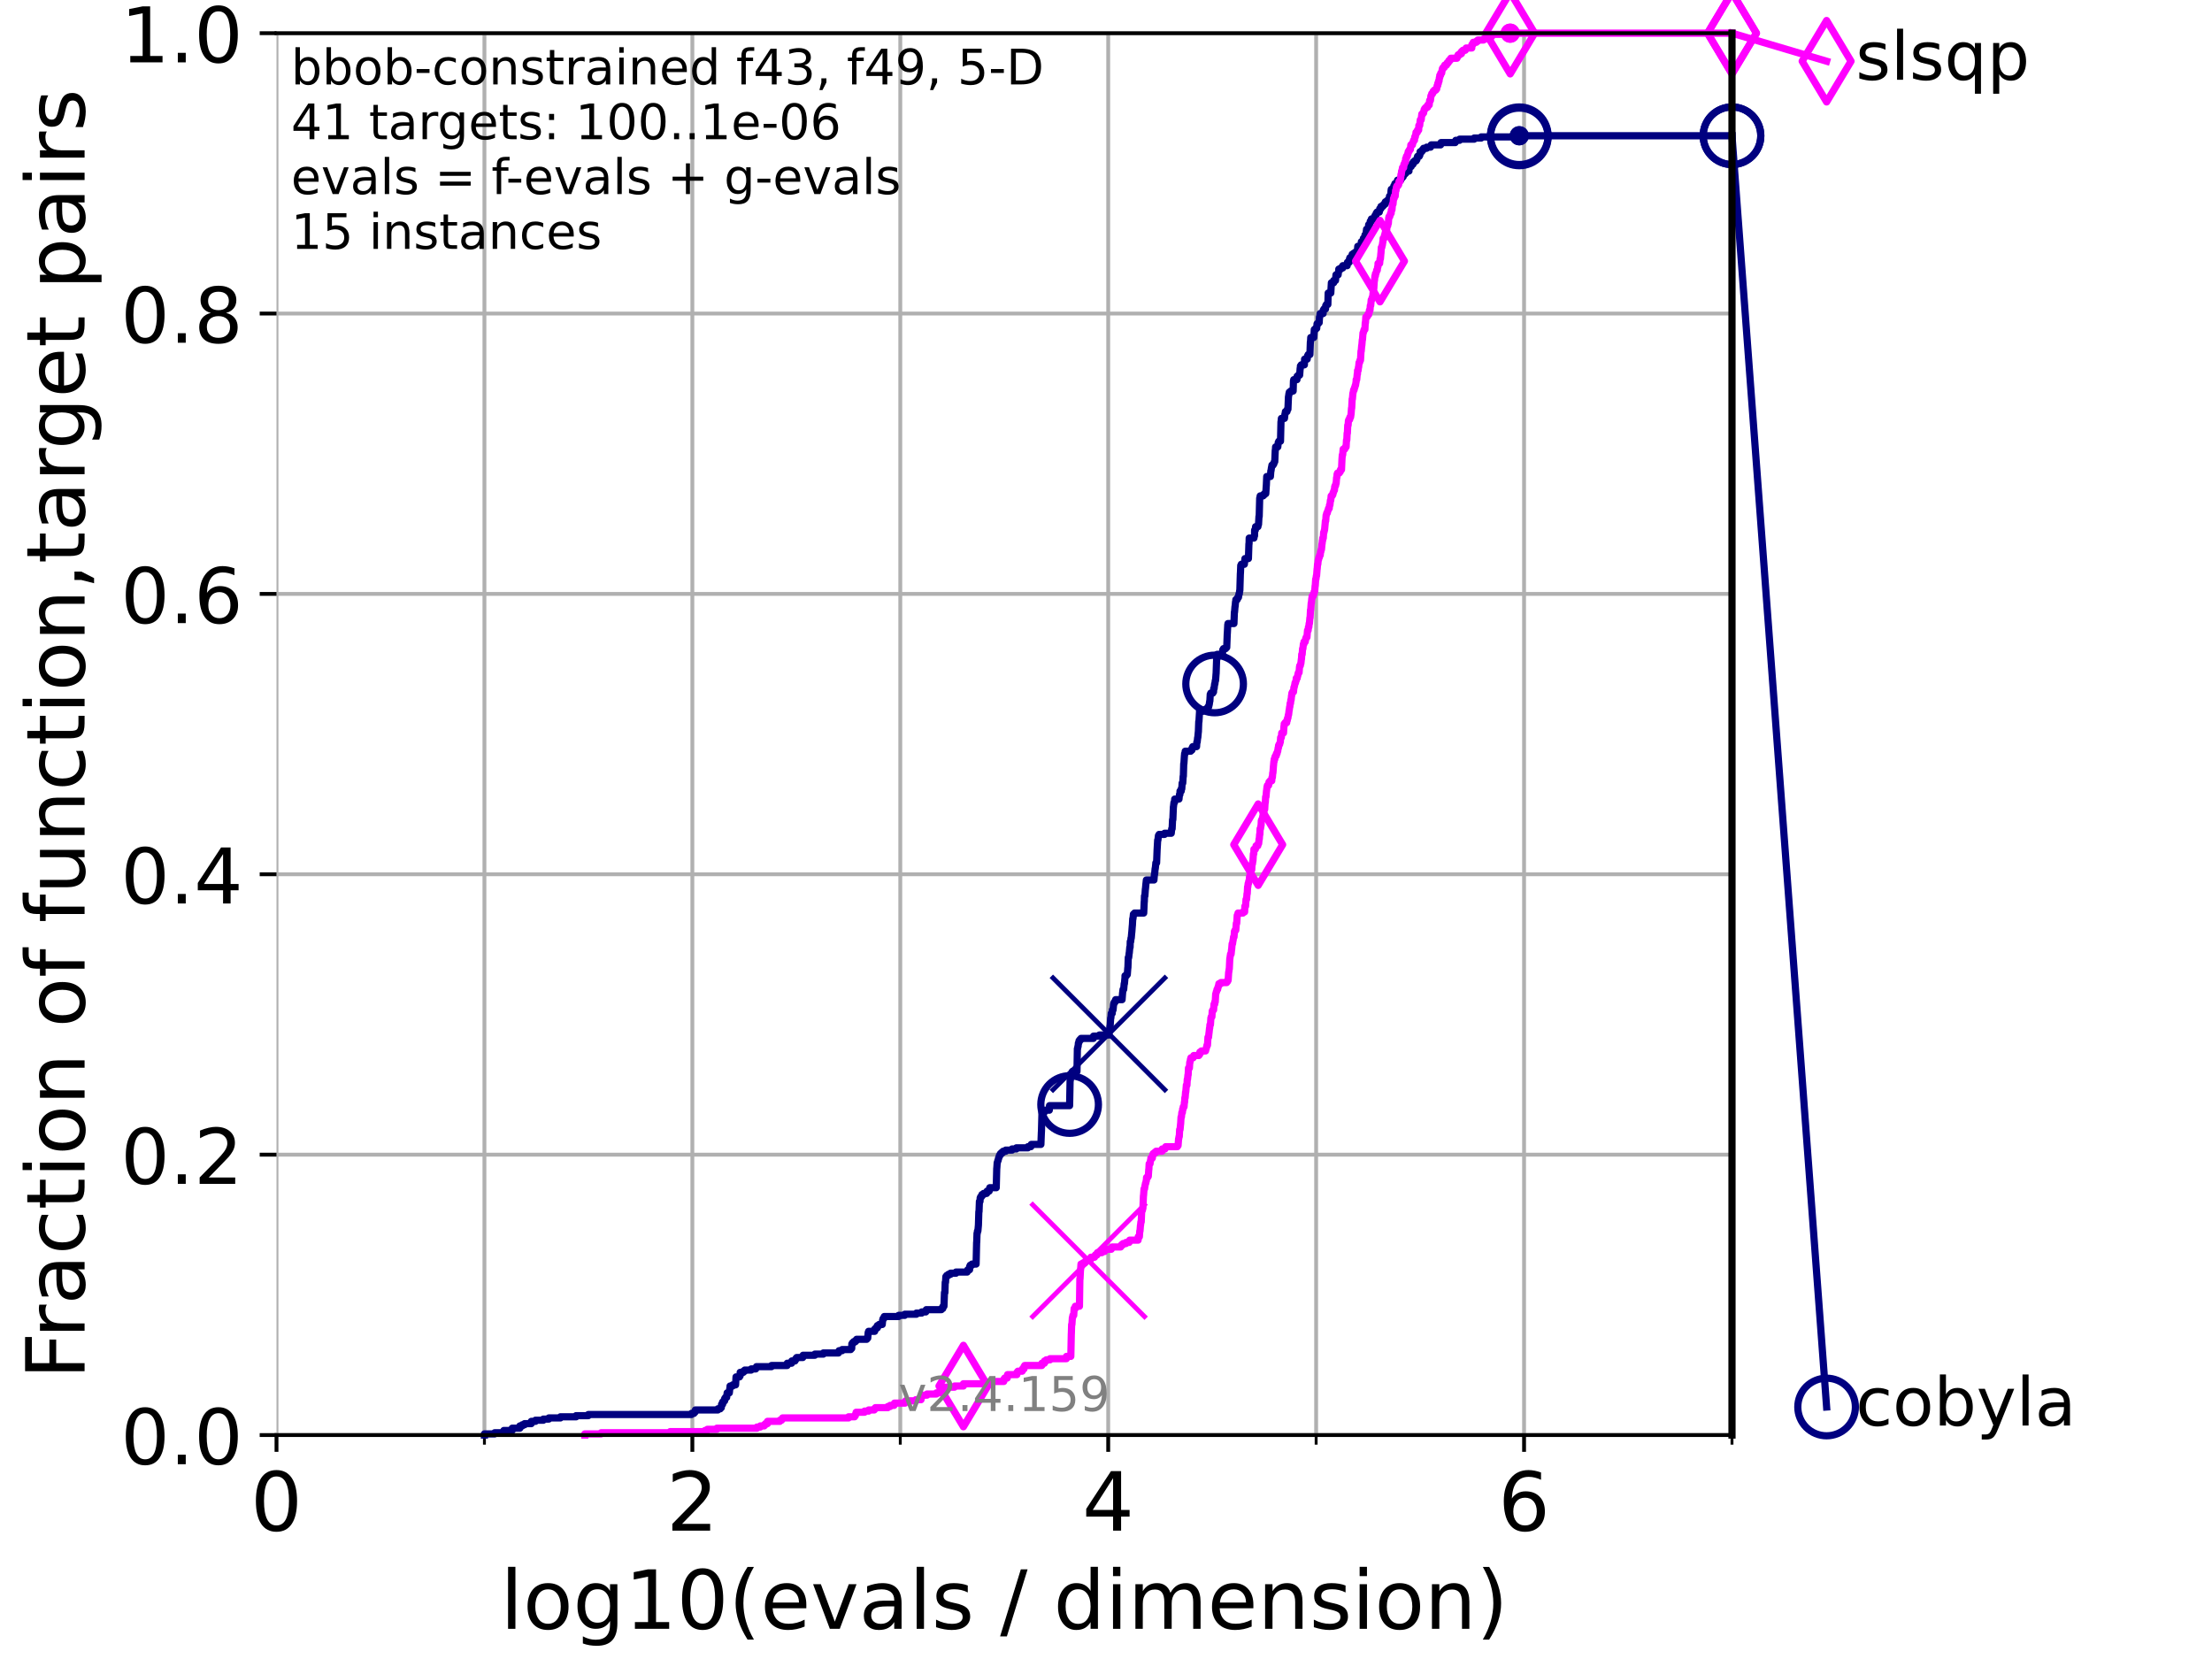 <?xml version="1.0" encoding="utf-8" standalone="no"?>
<!DOCTYPE svg PUBLIC "-//W3C//DTD SVG 1.1//EN"
  "http://www.w3.org/Graphics/SVG/1.1/DTD/svg11.dtd">
<!-- Created with matplotlib (https://matplotlib.org/) -->
<svg height="345.6pt" version="1.1" viewBox="0 0 460.8 345.6" width="460.8pt" xmlns="http://www.w3.org/2000/svg" xmlns:xlink="http://www.w3.org/1999/xlink">
 <defs>
  <style type="text/css">*{stroke-linecap:butt;stroke-linejoin:round;}</style>
 </defs>
 <g id="figure_1">
  <g id="patch_1">
   <path d="M 0 345.6 
L 460.8 345.6 
L 460.8 0 
L 0 0 
z
" style="fill:#ffffff;"/>
  </g>
  <g id="axes_1">
   <g id="patch_2">
    <path d="M 57.6 298.944 
L 360.806 298.944 
L 360.806 6.912 
L 57.6 6.912 
z
" style="fill:#ffffff;"/>
   </g>
   <g id="matplotlib.axis_1">
    <g id="xtick_1">
     <g id="line2d_1">
      <path clip-path="url(#p5221f9f302)" d="M 57.6 298.944 
L 57.6 6.912 
" style="fill:none;stroke:#b0b0b0;stroke-linecap:square;stroke-width:0.8;"/>
     </g>
     <g id="line2d_2">
      <defs>
       <path d="M 0 0 
L 0 3.5 
" id="m69fc8cab41" style="stroke:#000000;stroke-width:0.8;"/>
      </defs>
      <g>
       <use style="stroke:#000000;stroke-width:0.8;" x="57.6" xlink:href="#m69fc8cab41" y="298.944"/>
      </g>
     </g>
     <g id="text_1">
      <!-- 0 -->
      <g transform="translate(52.192 318.861)scale(0.17 -0.17)">
       <defs>
        <path d="M 31.781 66.406 
Q 24.172 66.406 20.328 58.906 
Q 16.5 51.422 16.5 36.375 
Q 16.5 21.391 20.328 13.891 
Q 24.172 6.391 31.781 6.391 
Q 39.453 6.391 43.281 13.891 
Q 47.125 21.391 47.125 36.375 
Q 47.125 51.422 43.281 58.906 
Q 39.453 66.406 31.781 66.406 
z
M 31.781 74.219 
Q 44.047 74.219 50.516 64.516 
Q 56.984 54.828 56.984 36.375 
Q 56.984 17.969 50.516 8.266 
Q 44.047 -1.422 31.781 -1.422 
Q 19.531 -1.422 13.062 8.266 
Q 6.594 17.969 6.594 36.375 
Q 6.594 54.828 13.062 64.516 
Q 19.531 74.219 31.781 74.219 
z
" id="DejaVuSans-48"/>
       </defs>
       <use xlink:href="#DejaVuSans-48"/>
      </g>
     </g>
    </g>
    <g id="xtick_2">
     <g id="line2d_3">
      <path clip-path="url(#p5221f9f302)" d="M 144.23 298.944 
L 144.23 6.912 
" style="fill:none;stroke:#b0b0b0;stroke-linecap:square;stroke-width:0.8;"/>
     </g>
     <g id="line2d_4">
      <g>
       <use style="stroke:#000000;stroke-width:0.8;" x="144.23" xlink:href="#m69fc8cab41" y="298.944"/>
      </g>
     </g>
     <g id="text_2">
      <!-- 2 -->
      <g transform="translate(138.822 318.861)scale(0.17 -0.17)">
       <defs>
        <path d="M 19.188 8.297 
L 53.609 8.297 
L 53.609 0 
L 7.328 0 
L 7.328 8.297 
Q 12.938 14.109 22.625 23.891 
Q 32.328 33.688 34.812 36.531 
Q 39.547 41.844 41.422 45.531 
Q 43.312 49.219 43.312 52.781 
Q 43.312 58.594 39.234 62.25 
Q 35.156 65.922 28.609 65.922 
Q 23.969 65.922 18.812 64.312 
Q 13.672 62.703 7.812 59.422 
L 7.812 69.391 
Q 13.766 71.781 18.938 73 
Q 24.125 74.219 28.422 74.219 
Q 39.75 74.219 46.484 68.547 
Q 53.219 62.891 53.219 53.422 
Q 53.219 48.922 51.531 44.891 
Q 49.859 40.875 45.406 35.406 
Q 44.188 33.984 37.641 27.219 
Q 31.109 20.453 19.188 8.297 
z
" id="DejaVuSans-50"/>
       </defs>
       <use xlink:href="#DejaVuSans-50"/>
      </g>
     </g>
    </g>
    <g id="xtick_3">
     <g id="line2d_5">
      <path clip-path="url(#p5221f9f302)" d="M 230.861 298.944 
L 230.861 6.912 
" style="fill:none;stroke:#b0b0b0;stroke-linecap:square;stroke-width:0.8;"/>
     </g>
     <g id="line2d_6">
      <g>
       <use style="stroke:#000000;stroke-width:0.8;" x="230.861" xlink:href="#m69fc8cab41" y="298.944"/>
      </g>
     </g>
     <g id="text_3">
      <!-- 4 -->
      <g transform="translate(225.453 318.861)scale(0.17 -0.17)">
       <defs>
        <path d="M 37.797 64.312 
L 12.891 25.391 
L 37.797 25.391 
z
M 35.203 72.906 
L 47.609 72.906 
L 47.609 25.391 
L 58.016 25.391 
L 58.016 17.188 
L 47.609 17.188 
L 47.609 0 
L 37.797 0 
L 37.797 17.188 
L 4.891 17.188 
L 4.891 26.703 
z
" id="DejaVuSans-52"/>
       </defs>
       <use xlink:href="#DejaVuSans-52"/>
      </g>
     </g>
    </g>
    <g id="xtick_4">
     <g id="line2d_7">
      <path clip-path="url(#p5221f9f302)" d="M 317.491 298.944 
L 317.491 6.912 
" style="fill:none;stroke:#b0b0b0;stroke-linecap:square;stroke-width:0.8;"/>
     </g>
     <g id="line2d_8">
      <g>
       <use style="stroke:#000000;stroke-width:0.8;" x="317.491" xlink:href="#m69fc8cab41" y="298.944"/>
      </g>
     </g>
     <g id="text_4">
      <!-- 6 -->
      <g transform="translate(312.083 318.861)scale(0.17 -0.17)">
       <defs>
        <path d="M 33.016 40.375 
Q 26.375 40.375 22.484 35.828 
Q 18.609 31.297 18.609 23.391 
Q 18.609 15.531 22.484 10.953 
Q 26.375 6.391 33.016 6.391 
Q 39.656 6.391 43.531 10.953 
Q 47.406 15.531 47.406 23.391 
Q 47.406 31.297 43.531 35.828 
Q 39.656 40.375 33.016 40.375 
z
M 52.594 71.297 
L 52.594 62.312 
Q 48.875 64.062 45.094 64.984 
Q 41.312 65.922 37.594 65.922 
Q 27.828 65.922 22.672 59.328 
Q 17.531 52.734 16.797 39.406 
Q 19.672 43.656 24.016 45.922 
Q 28.375 48.188 33.594 48.188 
Q 44.578 48.188 50.953 41.516 
Q 57.328 34.859 57.328 23.391 
Q 57.328 12.156 50.688 5.359 
Q 44.047 -1.422 33.016 -1.422 
Q 20.359 -1.422 13.672 8.266 
Q 6.984 17.969 6.984 36.375 
Q 6.984 53.656 15.188 63.938 
Q 23.391 74.219 37.203 74.219 
Q 40.922 74.219 44.703 73.484 
Q 48.484 72.75 52.594 71.297 
z
" id="DejaVuSans-54"/>
       </defs>
       <use xlink:href="#DejaVuSans-54"/>
      </g>
     </g>
    </g>
    <g id="xtick_5">
     <g id="line2d_9">
      <path clip-path="url(#p5221f9f302)" d="M 100.915 298.944 
L 100.915 6.912 
" style="fill:none;stroke:#b0b0b0;stroke-linecap:square;stroke-width:0.8;"/>
     </g>
     <g id="line2d_10">
      <defs>
       <path d="M 0 0 
L 0 2 
" id="m8ee769ed2a" style="stroke:#000000;stroke-width:0.6;"/>
      </defs>
      <g>
       <use style="stroke:#000000;stroke-width:0.6;" x="100.915" xlink:href="#m8ee769ed2a" y="298.944"/>
      </g>
     </g>
    </g>
    <g id="xtick_6">
     <g id="line2d_11">
      <path clip-path="url(#p5221f9f302)" d="M 187.546 298.944 
L 187.546 6.912 
" style="fill:none;stroke:#b0b0b0;stroke-linecap:square;stroke-width:0.8;"/>
     </g>
     <g id="line2d_12">
      <g>
       <use style="stroke:#000000;stroke-width:0.6;" x="187.546" xlink:href="#m8ee769ed2a" y="298.944"/>
      </g>
     </g>
    </g>
    <g id="xtick_7">
     <g id="line2d_13">
      <path clip-path="url(#p5221f9f302)" d="M 274.176 298.944 
L 274.176 6.912 
" style="fill:none;stroke:#b0b0b0;stroke-linecap:square;stroke-width:0.8;"/>
     </g>
     <g id="line2d_14">
      <g>
       <use style="stroke:#000000;stroke-width:0.6;" x="274.176" xlink:href="#m8ee769ed2a" y="298.944"/>
      </g>
     </g>
    </g>
    <g id="xtick_8">
     <g id="line2d_15">
      <path clip-path="url(#p5221f9f302)" d="M 360.806 298.944 
L 360.806 6.912 
" style="fill:none;stroke:#b0b0b0;stroke-linecap:square;stroke-width:0.8;"/>
     </g>
     <g id="line2d_16">
      <g>
       <use style="stroke:#000000;stroke-width:0.6;" x="360.806" xlink:href="#m8ee769ed2a" y="298.944"/>
      </g>
     </g>
    </g>
    <g id="text_5">
     <!-- log10(evals / dimension) -->
     <g transform="translate(104.239 339.314)scale(0.17 -0.17)">
      <defs>
       <path d="M 9.422 75.984 
L 18.406 75.984 
L 18.406 0 
L 9.422 0 
z
" id="DejaVuSans-108"/>
       <path d="M 30.609 48.391 
Q 23.391 48.391 19.188 42.75 
Q 14.984 37.109 14.984 27.297 
Q 14.984 17.484 19.156 11.844 
Q 23.344 6.203 30.609 6.203 
Q 37.797 6.203 41.984 11.859 
Q 46.188 17.531 46.188 27.297 
Q 46.188 37.016 41.984 42.703 
Q 37.797 48.391 30.609 48.391 
z
M 30.609 56 
Q 42.328 56 49.016 48.375 
Q 55.719 40.766 55.719 27.297 
Q 55.719 13.875 49.016 6.219 
Q 42.328 -1.422 30.609 -1.422 
Q 18.844 -1.422 12.172 6.219 
Q 5.516 13.875 5.516 27.297 
Q 5.516 40.766 12.172 48.375 
Q 18.844 56 30.609 56 
z
" id="DejaVuSans-111"/>
       <path d="M 45.406 27.984 
Q 45.406 37.75 41.375 43.109 
Q 37.359 48.484 30.078 48.484 
Q 22.859 48.484 18.828 43.109 
Q 14.797 37.75 14.797 27.984 
Q 14.797 18.266 18.828 12.891 
Q 22.859 7.516 30.078 7.516 
Q 37.359 7.516 41.375 12.891 
Q 45.406 18.266 45.406 27.984 
z
M 54.391 6.781 
Q 54.391 -7.172 48.188 -13.984 
Q 42 -20.797 29.203 -20.797 
Q 24.469 -20.797 20.266 -20.094 
Q 16.062 -19.391 12.109 -17.922 
L 12.109 -9.188 
Q 16.062 -11.328 19.922 -12.344 
Q 23.781 -13.375 27.781 -13.375 
Q 36.625 -13.375 41.016 -8.766 
Q 45.406 -4.156 45.406 5.172 
L 45.406 9.625 
Q 42.625 4.781 38.281 2.391 
Q 33.938 0 27.875 0 
Q 17.828 0 11.672 7.656 
Q 5.516 15.328 5.516 27.984 
Q 5.516 40.672 11.672 48.328 
Q 17.828 56 27.875 56 
Q 33.938 56 38.281 53.609 
Q 42.625 51.219 45.406 46.391 
L 45.406 54.688 
L 54.391 54.688 
z
" id="DejaVuSans-103"/>
       <path d="M 12.406 8.297 
L 28.516 8.297 
L 28.516 63.922 
L 10.984 60.406 
L 10.984 69.391 
L 28.422 72.906 
L 38.281 72.906 
L 38.281 8.297 
L 54.391 8.297 
L 54.391 0 
L 12.406 0 
z
" id="DejaVuSans-49"/>
       <path d="M 31 75.875 
Q 24.469 64.656 21.281 53.656 
Q 18.109 42.672 18.109 31.391 
Q 18.109 20.125 21.312 9.062 
Q 24.516 -2 31 -13.188 
L 23.188 -13.188 
Q 15.875 -1.703 12.234 9.375 
Q 8.594 20.453 8.594 31.391 
Q 8.594 42.281 12.203 53.312 
Q 15.828 64.359 23.188 75.875 
z
" id="DejaVuSans-40"/>
       <path d="M 56.203 29.594 
L 56.203 25.203 
L 14.891 25.203 
Q 15.484 15.922 20.484 11.062 
Q 25.484 6.203 34.422 6.203 
Q 39.594 6.203 44.453 7.469 
Q 49.312 8.734 54.109 11.281 
L 54.109 2.781 
Q 49.266 0.734 44.188 -0.344 
Q 39.109 -1.422 33.891 -1.422 
Q 20.797 -1.422 13.156 6.188 
Q 5.516 13.812 5.516 26.812 
Q 5.516 40.234 12.766 48.109 
Q 20.016 56 32.328 56 
Q 43.359 56 49.781 48.891 
Q 56.203 41.797 56.203 29.594 
z
M 47.219 32.234 
Q 47.125 39.594 43.094 43.984 
Q 39.062 48.391 32.422 48.391 
Q 24.906 48.391 20.391 44.141 
Q 15.875 39.891 15.188 32.172 
z
" id="DejaVuSans-101"/>
       <path d="M 2.984 54.688 
L 12.5 54.688 
L 29.594 8.797 
L 46.688 54.688 
L 56.203 54.688 
L 35.688 0 
L 23.484 0 
z
" id="DejaVuSans-118"/>
       <path d="M 34.281 27.484 
Q 23.391 27.484 19.188 25 
Q 14.984 22.516 14.984 16.5 
Q 14.984 11.719 18.141 8.906 
Q 21.297 6.109 26.703 6.109 
Q 34.188 6.109 38.703 11.406 
Q 43.219 16.703 43.219 25.484 
L 43.219 27.484 
z
M 52.203 31.203 
L 52.203 0 
L 43.219 0 
L 43.219 8.297 
Q 40.141 3.328 35.547 0.953 
Q 30.953 -1.422 24.312 -1.422 
Q 15.922 -1.422 10.953 3.297 
Q 6 8.016 6 15.922 
Q 6 25.141 12.172 29.828 
Q 18.359 34.516 30.609 34.516 
L 43.219 34.516 
L 43.219 35.406 
Q 43.219 41.609 39.141 45 
Q 35.062 48.391 27.688 48.391 
Q 23 48.391 18.547 47.266 
Q 14.109 46.141 10.016 43.891 
L 10.016 52.203 
Q 14.938 54.109 19.578 55.047 
Q 24.219 56 28.609 56 
Q 40.484 56 46.344 49.844 
Q 52.203 43.703 52.203 31.203 
z
" id="DejaVuSans-97"/>
       <path d="M 44.281 53.078 
L 44.281 44.578 
Q 40.484 46.531 36.375 47.5 
Q 32.281 48.484 27.875 48.484 
Q 21.188 48.484 17.844 46.438 
Q 14.5 44.391 14.5 40.281 
Q 14.5 37.156 16.891 35.375 
Q 19.281 33.594 26.516 31.984 
L 29.594 31.297 
Q 39.156 29.25 43.188 25.516 
Q 47.219 21.781 47.219 15.094 
Q 47.219 7.469 41.188 3.016 
Q 35.156 -1.422 24.609 -1.422 
Q 20.219 -1.422 15.453 -0.562 
Q 10.688 0.297 5.422 2 
L 5.422 11.281 
Q 10.406 8.688 15.234 7.391 
Q 20.062 6.109 24.812 6.109 
Q 31.156 6.109 34.562 8.281 
Q 37.984 10.453 37.984 14.406 
Q 37.984 18.062 35.516 20.016 
Q 33.062 21.969 24.703 23.781 
L 21.578 24.516 
Q 13.234 26.266 9.516 29.906 
Q 5.812 33.547 5.812 39.891 
Q 5.812 47.609 11.281 51.797 
Q 16.75 56 26.812 56 
Q 31.781 56 36.172 55.266 
Q 40.578 54.547 44.281 53.078 
z
" id="DejaVuSans-115"/>
       <path id="DejaVuSans-32"/>
       <path d="M 25.391 72.906 
L 33.688 72.906 
L 8.297 -9.281 
L 0 -9.281 
z
" id="DejaVuSans-47"/>
       <path d="M 45.406 46.391 
L 45.406 75.984 
L 54.391 75.984 
L 54.391 0 
L 45.406 0 
L 45.406 8.203 
Q 42.578 3.328 38.25 0.953 
Q 33.938 -1.422 27.875 -1.422 
Q 17.969 -1.422 11.734 6.484 
Q 5.516 14.406 5.516 27.297 
Q 5.516 40.188 11.734 48.094 
Q 17.969 56 27.875 56 
Q 33.938 56 38.25 53.625 
Q 42.578 51.266 45.406 46.391 
z
M 14.797 27.297 
Q 14.797 17.391 18.875 11.75 
Q 22.953 6.109 30.078 6.109 
Q 37.203 6.109 41.297 11.75 
Q 45.406 17.391 45.406 27.297 
Q 45.406 37.203 41.297 42.844 
Q 37.203 48.484 30.078 48.484 
Q 22.953 48.484 18.875 42.844 
Q 14.797 37.203 14.797 27.297 
z
" id="DejaVuSans-100"/>
       <path d="M 9.422 54.688 
L 18.406 54.688 
L 18.406 0 
L 9.422 0 
z
M 9.422 75.984 
L 18.406 75.984 
L 18.406 64.594 
L 9.422 64.594 
z
" id="DejaVuSans-105"/>
       <path d="M 52 44.188 
Q 55.375 50.25 60.062 53.125 
Q 64.75 56 71.094 56 
Q 79.641 56 84.281 50.016 
Q 88.922 44.047 88.922 33.016 
L 88.922 0 
L 79.891 0 
L 79.891 32.719 
Q 79.891 40.578 77.094 44.375 
Q 74.312 48.188 68.609 48.188 
Q 61.625 48.188 57.562 43.547 
Q 53.516 38.922 53.516 30.906 
L 53.516 0 
L 44.484 0 
L 44.484 32.719 
Q 44.484 40.625 41.703 44.406 
Q 38.922 48.188 33.109 48.188 
Q 26.219 48.188 22.156 43.531 
Q 18.109 38.875 18.109 30.906 
L 18.109 0 
L 9.078 0 
L 9.078 54.688 
L 18.109 54.688 
L 18.109 46.188 
Q 21.188 51.219 25.484 53.609 
Q 29.781 56 35.688 56 
Q 41.656 56 45.828 52.969 
Q 50 49.953 52 44.188 
z
" id="DejaVuSans-109"/>
       <path d="M 54.891 33.016 
L 54.891 0 
L 45.906 0 
L 45.906 32.719 
Q 45.906 40.484 42.875 44.328 
Q 39.844 48.188 33.797 48.188 
Q 26.516 48.188 22.312 43.547 
Q 18.109 38.922 18.109 30.906 
L 18.109 0 
L 9.078 0 
L 9.078 54.688 
L 18.109 54.688 
L 18.109 46.188 
Q 21.344 51.125 25.703 53.562 
Q 30.078 56 35.797 56 
Q 45.219 56 50.047 50.172 
Q 54.891 44.344 54.891 33.016 
z
" id="DejaVuSans-110"/>
       <path d="M 8.016 75.875 
L 15.828 75.875 
Q 23.141 64.359 26.781 53.312 
Q 30.422 42.281 30.422 31.391 
Q 30.422 20.453 26.781 9.375 
Q 23.141 -1.703 15.828 -13.188 
L 8.016 -13.188 
Q 14.5 -2 17.703 9.062 
Q 20.906 20.125 20.906 31.391 
Q 20.906 42.672 17.703 53.656 
Q 14.5 64.656 8.016 75.875 
z
" id="DejaVuSans-41"/>
      </defs>
      <use xlink:href="#DejaVuSans-108"/>
      <use x="27.783" xlink:href="#DejaVuSans-111"/>
      <use x="88.965" xlink:href="#DejaVuSans-103"/>
      <use x="152.441" xlink:href="#DejaVuSans-49"/>
      <use x="216.064" xlink:href="#DejaVuSans-48"/>
      <use x="279.688" xlink:href="#DejaVuSans-40"/>
      <use x="318.701" xlink:href="#DejaVuSans-101"/>
      <use x="380.225" xlink:href="#DejaVuSans-118"/>
      <use x="439.404" xlink:href="#DejaVuSans-97"/>
      <use x="500.684" xlink:href="#DejaVuSans-108"/>
      <use x="528.467" xlink:href="#DejaVuSans-115"/>
      <use x="580.566" xlink:href="#DejaVuSans-32"/>
      <use x="612.354" xlink:href="#DejaVuSans-47"/>
      <use x="646.045" xlink:href="#DejaVuSans-32"/>
      <use x="677.832" xlink:href="#DejaVuSans-100"/>
      <use x="741.309" xlink:href="#DejaVuSans-105"/>
      <use x="769.092" xlink:href="#DejaVuSans-109"/>
      <use x="866.504" xlink:href="#DejaVuSans-101"/>
      <use x="928.027" xlink:href="#DejaVuSans-110"/>
      <use x="991.406" xlink:href="#DejaVuSans-115"/>
      <use x="1043.506" xlink:href="#DejaVuSans-105"/>
      <use x="1071.289" xlink:href="#DejaVuSans-111"/>
      <use x="1132.471" xlink:href="#DejaVuSans-110"/>
      <use x="1195.85" xlink:href="#DejaVuSans-41"/>
     </g>
    </g>
   </g>
   <g id="matplotlib.axis_2">
    <g id="ytick_1">
     <g id="line2d_17">
      <path clip-path="url(#p5221f9f302)" d="M 57.6 298.944 
L 360.806 298.944 
" style="fill:none;stroke:#b0b0b0;stroke-linecap:square;stroke-width:0.8;"/>
     </g>
     <g id="line2d_18">
      <defs>
       <path d="M 0 0 
L -3.5 0 
" id="mde13808a84" style="stroke:#000000;stroke-width:0.8;"/>
      </defs>
      <g>
       <use style="stroke:#000000;stroke-width:0.8;" x="57.6" xlink:href="#mde13808a84" y="298.944"/>
      </g>
     </g>
     <g id="text_6">
      <!-- 0.0 -->
      <g transform="translate(25.155 305.023)scale(0.16 -0.16)">
       <defs>
        <path d="M 10.688 12.406 
L 21 12.406 
L 21 0 
L 10.688 0 
z
" id="DejaVuSans-46"/>
       </defs>
       <use xlink:href="#DejaVuSans-48"/>
       <use x="63.623" xlink:href="#DejaVuSans-46"/>
       <use x="95.41" xlink:href="#DejaVuSans-48"/>
      </g>
     </g>
    </g>
    <g id="ytick_2">
     <g id="line2d_19">
      <path clip-path="url(#p5221f9f302)" d="M 57.6 240.538 
L 360.806 240.538 
" style="fill:none;stroke:#b0b0b0;stroke-linecap:square;stroke-width:0.8;"/>
     </g>
     <g id="line2d_20">
      <g>
       <use style="stroke:#000000;stroke-width:0.8;" x="57.6" xlink:href="#mde13808a84" y="240.538"/>
      </g>
     </g>
     <g id="text_7">
      <!-- 0.2 -->
      <g transform="translate(25.155 246.616)scale(0.16 -0.16)">
       <use xlink:href="#DejaVuSans-48"/>
       <use x="63.623" xlink:href="#DejaVuSans-46"/>
       <use x="95.41" xlink:href="#DejaVuSans-50"/>
      </g>
     </g>
    </g>
    <g id="ytick_3">
     <g id="line2d_21">
      <path clip-path="url(#p5221f9f302)" d="M 57.6 182.131 
L 360.806 182.131 
" style="fill:none;stroke:#b0b0b0;stroke-linecap:square;stroke-width:0.8;"/>
     </g>
     <g id="line2d_22">
      <g>
       <use style="stroke:#000000;stroke-width:0.8;" x="57.6" xlink:href="#mde13808a84" y="182.131"/>
      </g>
     </g>
     <g id="text_8">
      <!-- 0.4 -->
      <g transform="translate(25.155 188.21)scale(0.16 -0.16)">
       <use xlink:href="#DejaVuSans-48"/>
       <use x="63.623" xlink:href="#DejaVuSans-46"/>
       <use x="95.41" xlink:href="#DejaVuSans-52"/>
      </g>
     </g>
    </g>
    <g id="ytick_4">
     <g id="line2d_23">
      <path clip-path="url(#p5221f9f302)" d="M 57.6 123.725 
L 360.806 123.725 
" style="fill:none;stroke:#b0b0b0;stroke-linecap:square;stroke-width:0.8;"/>
     </g>
     <g id="line2d_24">
      <g>
       <use style="stroke:#000000;stroke-width:0.8;" x="57.6" xlink:href="#mde13808a84" y="123.725"/>
      </g>
     </g>
     <g id="text_9">
      <!-- 0.6 -->
      <g transform="translate(25.155 129.804)scale(0.16 -0.16)">
       <use xlink:href="#DejaVuSans-48"/>
       <use x="63.623" xlink:href="#DejaVuSans-46"/>
       <use x="95.41" xlink:href="#DejaVuSans-54"/>
      </g>
     </g>
    </g>
    <g id="ytick_5">
     <g id="line2d_25">
      <path clip-path="url(#p5221f9f302)" d="M 57.6 65.318 
L 360.806 65.318 
" style="fill:none;stroke:#b0b0b0;stroke-linecap:square;stroke-width:0.8;"/>
     </g>
     <g id="line2d_26">
      <g>
       <use style="stroke:#000000;stroke-width:0.8;" x="57.6" xlink:href="#mde13808a84" y="65.318"/>
      </g>
     </g>
     <g id="text_10">
      <!-- 0.8 -->
      <g transform="translate(25.155 71.397)scale(0.16 -0.16)">
       <defs>
        <path d="M 31.781 34.625 
Q 24.75 34.625 20.719 30.859 
Q 16.703 27.094 16.703 20.516 
Q 16.703 13.922 20.719 10.156 
Q 24.75 6.391 31.781 6.391 
Q 38.812 6.391 42.859 10.172 
Q 46.922 13.969 46.922 20.516 
Q 46.922 27.094 42.891 30.859 
Q 38.875 34.625 31.781 34.625 
z
M 21.922 38.812 
Q 15.578 40.375 12.031 44.719 
Q 8.5 49.078 8.5 55.328 
Q 8.5 64.062 14.719 69.141 
Q 20.953 74.219 31.781 74.219 
Q 42.672 74.219 48.875 69.141 
Q 55.078 64.062 55.078 55.328 
Q 55.078 49.078 51.531 44.719 
Q 48 40.375 41.703 38.812 
Q 48.828 37.156 52.797 32.312 
Q 56.781 27.484 56.781 20.516 
Q 56.781 9.906 50.312 4.234 
Q 43.844 -1.422 31.781 -1.422 
Q 19.734 -1.422 13.25 4.234 
Q 6.781 9.906 6.781 20.516 
Q 6.781 27.484 10.781 32.312 
Q 14.797 37.156 21.922 38.812 
z
M 18.312 54.391 
Q 18.312 48.734 21.844 45.562 
Q 25.391 42.391 31.781 42.391 
Q 38.141 42.391 41.719 45.562 
Q 45.312 48.734 45.312 54.391 
Q 45.312 60.062 41.719 63.234 
Q 38.141 66.406 31.781 66.406 
Q 25.391 66.406 21.844 63.234 
Q 18.312 60.062 18.312 54.391 
z
" id="DejaVuSans-56"/>
       </defs>
       <use xlink:href="#DejaVuSans-48"/>
       <use x="63.623" xlink:href="#DejaVuSans-46"/>
       <use x="95.41" xlink:href="#DejaVuSans-56"/>
      </g>
     </g>
    </g>
    <g id="ytick_6">
     <g id="line2d_27">
      <path clip-path="url(#p5221f9f302)" d="M 57.6 6.912 
L 360.806 6.912 
" style="fill:none;stroke:#b0b0b0;stroke-linecap:square;stroke-width:0.8;"/>
     </g>
     <g id="line2d_28">
      <g>
       <use style="stroke:#000000;stroke-width:0.8;" x="57.6" xlink:href="#mde13808a84" y="6.912"/>
      </g>
     </g>
     <g id="text_11">
      <!-- 1.0 -->
      <g transform="translate(25.155 12.991)scale(0.16 -0.16)">
       <use xlink:href="#DejaVuSans-49"/>
       <use x="63.623" xlink:href="#DejaVuSans-46"/>
       <use x="95.41" xlink:href="#DejaVuSans-48"/>
      </g>
     </g>
    </g>
    <g id="text_12">
     <!-- Fraction of function,target pairs -->
     <g transform="translate(17.62 287.313)rotate(-90)scale(0.17 -0.17)">
      <defs>
       <path d="M 9.812 72.906 
L 51.703 72.906 
L 51.703 64.594 
L 19.672 64.594 
L 19.672 43.109 
L 48.578 43.109 
L 48.578 34.812 
L 19.672 34.812 
L 19.672 0 
L 9.812 0 
z
" id="DejaVuSans-70"/>
       <path d="M 41.109 46.297 
Q 39.594 47.172 37.812 47.578 
Q 36.031 48 33.891 48 
Q 26.266 48 22.188 43.047 
Q 18.109 38.094 18.109 28.812 
L 18.109 0 
L 9.078 0 
L 9.078 54.688 
L 18.109 54.688 
L 18.109 46.188 
Q 20.953 51.172 25.484 53.578 
Q 30.031 56 36.531 56 
Q 37.453 56 38.578 55.875 
Q 39.703 55.766 41.062 55.516 
z
" id="DejaVuSans-114"/>
       <path d="M 48.781 52.594 
L 48.781 44.188 
Q 44.969 46.297 41.141 47.344 
Q 37.312 48.391 33.406 48.391 
Q 24.656 48.391 19.812 42.844 
Q 14.984 37.312 14.984 27.297 
Q 14.984 17.281 19.812 11.734 
Q 24.656 6.203 33.406 6.203 
Q 37.312 6.203 41.141 7.25 
Q 44.969 8.297 48.781 10.406 
L 48.781 2.094 
Q 45.016 0.344 40.984 -0.531 
Q 36.969 -1.422 32.422 -1.422 
Q 20.062 -1.422 12.781 6.344 
Q 5.516 14.109 5.516 27.297 
Q 5.516 40.672 12.859 48.328 
Q 20.219 56 33.016 56 
Q 37.156 56 41.109 55.141 
Q 45.062 54.297 48.781 52.594 
z
" id="DejaVuSans-99"/>
       <path d="M 18.312 70.219 
L 18.312 54.688 
L 36.812 54.688 
L 36.812 47.703 
L 18.312 47.703 
L 18.312 18.016 
Q 18.312 11.328 20.141 9.422 
Q 21.969 7.516 27.594 7.516 
L 36.812 7.516 
L 36.812 0 
L 27.594 0 
Q 17.188 0 13.234 3.875 
Q 9.281 7.766 9.281 18.016 
L 9.281 47.703 
L 2.688 47.703 
L 2.688 54.688 
L 9.281 54.688 
L 9.281 70.219 
z
" id="DejaVuSans-116"/>
       <path d="M 37.109 75.984 
L 37.109 68.5 
L 28.516 68.5 
Q 23.688 68.5 21.797 66.547 
Q 19.922 64.594 19.922 59.516 
L 19.922 54.688 
L 34.719 54.688 
L 34.719 47.703 
L 19.922 47.703 
L 19.922 0 
L 10.891 0 
L 10.891 47.703 
L 2.297 47.703 
L 2.297 54.688 
L 10.891 54.688 
L 10.891 58.5 
Q 10.891 67.625 15.141 71.797 
Q 19.391 75.984 28.609 75.984 
z
" id="DejaVuSans-102"/>
       <path d="M 8.5 21.578 
L 8.5 54.688 
L 17.484 54.688 
L 17.484 21.922 
Q 17.484 14.156 20.5 10.266 
Q 23.531 6.391 29.594 6.391 
Q 36.859 6.391 41.078 11.031 
Q 45.312 15.672 45.312 23.688 
L 45.312 54.688 
L 54.297 54.688 
L 54.297 0 
L 45.312 0 
L 45.312 8.406 
Q 42.047 3.422 37.719 1 
Q 33.406 -1.422 27.688 -1.422 
Q 18.266 -1.422 13.375 4.438 
Q 8.5 10.297 8.5 21.578 
z
M 31.109 56 
z
" id="DejaVuSans-117"/>
       <path d="M 11.719 12.406 
L 22.016 12.406 
L 22.016 4 
L 14.016 -11.625 
L 7.719 -11.625 
L 11.719 4 
z
" id="DejaVuSans-44"/>
       <path d="M 18.109 8.203 
L 18.109 -20.797 
L 9.078 -20.797 
L 9.078 54.688 
L 18.109 54.688 
L 18.109 46.391 
Q 20.953 51.266 25.266 53.625 
Q 29.594 56 35.594 56 
Q 45.562 56 51.781 48.094 
Q 58.016 40.188 58.016 27.297 
Q 58.016 14.406 51.781 6.484 
Q 45.562 -1.422 35.594 -1.422 
Q 29.594 -1.422 25.266 0.953 
Q 20.953 3.328 18.109 8.203 
z
M 48.688 27.297 
Q 48.688 37.203 44.609 42.844 
Q 40.531 48.484 33.406 48.484 
Q 26.266 48.484 22.188 42.844 
Q 18.109 37.203 18.109 27.297 
Q 18.109 17.391 22.188 11.75 
Q 26.266 6.109 33.406 6.109 
Q 40.531 6.109 44.609 11.75 
Q 48.688 17.391 48.688 27.297 
z
" id="DejaVuSans-112"/>
      </defs>
      <use xlink:href="#DejaVuSans-70"/>
      <use x="50.27" xlink:href="#DejaVuSans-114"/>
      <use x="91.383" xlink:href="#DejaVuSans-97"/>
      <use x="152.662" xlink:href="#DejaVuSans-99"/>
      <use x="207.643" xlink:href="#DejaVuSans-116"/>
      <use x="246.852" xlink:href="#DejaVuSans-105"/>
      <use x="274.635" xlink:href="#DejaVuSans-111"/>
      <use x="335.816" xlink:href="#DejaVuSans-110"/>
      <use x="399.195" xlink:href="#DejaVuSans-32"/>
      <use x="430.982" xlink:href="#DejaVuSans-111"/>
      <use x="492.164" xlink:href="#DejaVuSans-102"/>
      <use x="527.369" xlink:href="#DejaVuSans-32"/>
      <use x="559.156" xlink:href="#DejaVuSans-102"/>
      <use x="594.361" xlink:href="#DejaVuSans-117"/>
      <use x="657.74" xlink:href="#DejaVuSans-110"/>
      <use x="721.119" xlink:href="#DejaVuSans-99"/>
      <use x="776.1" xlink:href="#DejaVuSans-116"/>
      <use x="815.309" xlink:href="#DejaVuSans-105"/>
      <use x="843.092" xlink:href="#DejaVuSans-111"/>
      <use x="904.273" xlink:href="#DejaVuSans-110"/>
      <use x="967.652" xlink:href="#DejaVuSans-44"/>
      <use x="999.439" xlink:href="#DejaVuSans-116"/>
      <use x="1038.648" xlink:href="#DejaVuSans-97"/>
      <use x="1099.928" xlink:href="#DejaVuSans-114"/>
      <use x="1139.291" xlink:href="#DejaVuSans-103"/>
      <use x="1202.768" xlink:href="#DejaVuSans-101"/>
      <use x="1264.291" xlink:href="#DejaVuSans-116"/>
      <use x="1303.5" xlink:href="#DejaVuSans-32"/>
      <use x="1335.287" xlink:href="#DejaVuSans-112"/>
      <use x="1398.764" xlink:href="#DejaVuSans-97"/>
      <use x="1460.043" xlink:href="#DejaVuSans-105"/>
      <use x="1487.826" xlink:href="#DejaVuSans-114"/>
      <use x="1528.939" xlink:href="#DejaVuSans-115"/>
     </g>
    </g>
   </g>
   <g id="line2d_29">
    <defs>
     <path d="M 0 1.5 
C 0.398 1.5 0.779 1.342 1.061 1.061 
C 1.342 0.779 1.5 0.398 1.5 0 
C 1.5 -0.398 1.342 -0.779 1.061 -1.061 
C 0.779 -1.342 0.398 -1.5 0 -1.5 
C -0.398 -1.5 -0.779 -1.342 -1.061 -1.061 
C -1.342 -0.779 -1.5 -0.398 -1.5 0 
C -1.5 0.398 -1.342 0.779 -1.061 1.061 
C -0.779 1.342 -0.398 1.5 0 1.5 
z
" id="m59a340970a" style="stroke:#000080;"/>
    </defs>
    <g>
     <use style="fill:#000080;stroke:#000080;" x="316.491" xlink:href="#m59a340970a" y="28.28"/>
     <use style="fill:#000080;stroke:#000080;" x="316.491" xlink:href="#m59a340970a" y="28.28"/>
    </g>
   </g>
   <g id="line2d_30">
    <path d="M 100.915 298.944 
L 100.915 298.707 
L 103.047 298.707 
L 103.047 298.469 
L 104.962 298.469 
L 104.962 297.994 
L 106.699 297.994 
L 106.699 297.519 
L 108.29 297.519 
L 108.29 297.045 
L 108.792 297.045 
L 108.792 296.807 
L 109.28 296.807 
L 109.28 296.57 
L 110.675 296.57 
L 110.675 296.095 
L 111.55 296.095 
L 111.55 295.857 
L 113.186 295.857 
L 113.186 295.62 
L 114.327 295.62 
L 114.327 295.383 
L 116.746 295.383 
L 116.746 295.145 
L 120.013 295.145 
L 120.013 294.908 
L 122.559 294.908 
L 122.559 294.67 
L 144.041 294.67 
L 144.041 294.433 
L 144.566 294.433 
L 144.566 294.196 
L 144.786 294.196 
L 144.859 293.721 
L 149.538 293.721 
L 149.538 293.483 
L 150.042 293.483 
L 150.042 293.246 
L 150.262 293.246 
L 150.317 292.534 
L 150.533 292.534 
L 150.533 292.059 
L 150.747 292.059 
L 150.747 291.821 
L 150.959 291.821 
L 150.959 291.346 
L 151.116 291.346 
L 151.116 291.109 
L 151.375 291.109 
L 151.478 290.159 
L 151.933 290.159 
L 152.033 289.21 
L 152.082 289.21 
L 152.082 288.735 
L 152.62 288.735 
L 152.62 288.497 
L 153.236 288.497 
L 153.329 286.835 
L 154.057 286.835 
L 154.057 286.598 
L 154.19 286.598 
L 154.19 285.886 
L 154.843 285.886 
L 154.843 285.648 
L 155.141 285.648 
L 155.141 285.411 
L 156.482 285.411 
L 156.482 285.173 
L 157.438 285.173 
L 157.438 284.936 
L 157.587 284.936 
L 157.587 284.699 
L 160.715 284.699 
L 160.715 284.461 
L 163.972 284.461 
L 163.998 283.986 
L 164.897 283.986 
L 164.947 283.511 
L 165.611 283.511 
L 165.611 283.274 
L 165.755 283.274 
L 165.755 283.037 
L 165.958 283.037 
L 165.958 282.799 
L 167.229 282.799 
L 167.296 282.324 
L 169.745 282.324 
L 169.745 282.087 
L 171.511 282.087 
L 171.511 281.849 
L 174.664 281.849 
L 174.664 281.612 
L 174.783 281.612 
L 174.783 281.375 
L 175.431 281.375 
L 175.431 281.137 
L 177.214 281.137 
L 177.214 280.9 
L 177.428 280.9 
L 177.453 279.95 
L 177.607 279.95 
L 177.607 279.713 
L 177.861 279.713 
L 177.861 279.475 
L 178.229 279.475 
L 178.229 279.238 
L 178.443 279.238 
L 178.443 279 
L 180.549 279 
L 180.549 278.763 
L 180.761 278.763 
L 180.857 277.576 
L 180.943 277.576 
L 180.943 277.338 
L 182.214 277.338 
L 182.214 276.864 
L 182.442 276.864 
L 182.442 276.626 
L 182.765 276.626 
L 182.765 276.151 
L 183.121 276.151 
L 183.121 275.914 
L 183.789 275.914 
L 183.872 274.964 
L 183.936 274.964 
L 183.936 274.727 
L 184.09 274.727 
L 184.09 274.489 
L 184.212 274.489 
L 184.212 274.252 
L 187.204 274.252 
L 187.204 274.014 
L 188.471 274.014 
L 188.471 273.777 
L 190.9 273.777 
L 190.9 273.54 
L 192.003 273.54 
L 192.003 273.302 
L 192.859 273.302 
L 192.961 272.827 
L 196.105 272.827 
L 196.105 272.59 
L 196.399 272.59 
L 196.455 272.115 
L 196.644 272.115 
L 196.75 269.266 
L 196.842 269.266 
L 196.907 267.129 
L 196.971 267.129 
L 197.039 265.942 
L 197.211 265.942 
L 197.211 265.705 
L 197.554 265.705 
L 197.554 265.467 
L 198.004 265.467 
L 198.004 265.23 
L 199.155 265.23 
L 199.155 264.992 
L 201.476 264.992 
L 201.476 264.755 
L 201.594 264.755 
L 201.594 264.517 
L 201.98 264.517 
L 202.001 263.805 
L 202.112 263.805 
L 202.112 263.568 
L 202.477 263.568 
L 202.477 263.33 
L 203.341 263.33 
L 203.448 258.819 
L 203.467 258.819 
L 203.532 256.92 
L 203.583 256.92 
L 203.622 256.445 
L 203.711 256.445 
L 203.819 255.258 
L 203.822 255.258 
L 203.911 252.409 
L 203.949 252.409 
L 204.03 250.272 
L 204.155 250.272 
L 204.186 249.56 
L 204.276 249.56 
L 204.276 249.322 
L 204.458 249.322 
L 204.558 248.847 
L 204.908 248.847 
L 204.908 248.61 
L 205.541 248.61 
L 205.624 248.135 
L 206.065 248.135 
L 206.145 247.66 
L 206.177 247.66 
L 206.177 247.423 
L 207.534 247.423 
L 207.641 243.387 
L 207.653 243.387 
L 207.733 242.2 
L 207.772 242.2 
L 207.877 241.725 
L 207.938 241.725 
L 208.009 241.25 
L 208.07 241.25 
L 208.168 240.775 
L 208.284 240.775 
L 208.284 240.538 
L 208.425 240.538 
L 208.425 240.3 
L 208.684 240.3 
L 208.684 240.063 
L 208.963 240.063 
L 208.963 239.825 
L 209.517 239.825 
L 209.517 239.588 
L 210.825 239.588 
L 210.825 239.35 
L 211.732 239.35 
L 211.732 239.113 
L 214.132 239.113 
L 214.132 238.876 
L 214.752 238.876 
L 214.828 238.401 
L 216.838 238.401 
L 216.941 235.789 
L 216.951 235.789 
L 217.061 231.753 
L 217.524 231.753 
L 217.524 231.515 
L 217.676 231.515 
L 217.676 231.278 
L 218.588 231.278 
L 218.63 230.328 
L 222.818 230.328 
L 222.921 225.105 
L 222.957 225.105 
L 223.046 224.393 
L 223.112 224.393 
L 223.217 223.68 
L 223.36 223.68 
L 223.39 223.206 
L 224.355 223.206 
L 224.438 218.457 
L 224.479 218.457 
L 224.55 217.982 
L 224.592 217.982 
L 224.651 217.27 
L 224.729 217.27 
L 224.786 216.795 
L 224.969 216.795 
L 224.969 216.558 
L 225.193 216.558 
L 225.193 216.32 
L 227.769 216.32 
L 227.789 215.845 
L 229.02 215.845 
L 229.02 215.608 
L 230.998 215.608 
L 231.102 214.658 
L 231.147 214.658 
L 231.233 213.709 
L 231.268 213.709 
L 231.369 212.047 
L 231.414 212.047 
L 231.492 211.097 
L 231.702 211.097 
L 231.725 210.385 
L 231.871 210.385 
L 231.981 209.198 
L 232.033 209.198 
L 232.033 208.96 
L 232.147 208.96 
L 232.147 208.723 
L 232.316 208.723 
L 232.403 208.248 
L 233.748 208.248 
L 233.857 206.823 
L 233.863 206.823 
L 233.948 206.111 
L 234.084 206.111 
L 234.19 204.924 
L 234.237 204.924 
L 234.348 203.737 
L 234.358 203.737 
L 234.361 203.262 
L 234.657 203.262 
L 234.657 203.025 
L 234.835 203.025 
L 234.943 201.6 
L 234.962 201.6 
L 235.042 199.463 
L 235.127 199.463 
L 235.232 198.513 
L 235.25 198.513 
L 235.358 197.326 
L 235.419 197.326 
L 235.453 196.139 
L 235.544 196.139 
L 235.612 195.427 
L 235.657 195.427 
L 235.765 194.24 
L 235.772 194.24 
L 235.883 192.815 
L 235.894 192.815 
L 235.969 191.391 
L 236.016 191.391 
L 236.111 190.441 
L 236.345 190.441 
L 236.345 190.204 
L 238.257 190.204 
L 238.365 187.829 
L 238.382 187.829 
L 238.418 186.642 
L 238.5 186.642 
L 238.6 185.218 
L 238.616 185.218 
L 238.727 184.031 
L 238.731 184.031 
L 238.809 183.318 
L 240.389 183.318 
L 240.485 182.131 
L 240.525 182.131 
L 240.635 180.944 
L 240.665 180.944 
L 240.766 179.994 
L 240.778 179.994 
L 240.778 179.757 
L 240.94 179.757 
L 241.051 176.908 
L 241.054 176.908 
L 241.164 175.008 
L 241.218 175.008 
L 241.323 174.059 
L 241.467 174.059 
L 241.467 173.821 
L 242.598 173.821 
L 242.598 173.584 
L 243.992 173.584 
L 244.09 172.634 
L 244.175 172.634 
L 244.267 170.735 
L 244.326 170.735 
L 244.435 168.123 
L 244.447 168.123 
L 244.555 167.173 
L 244.676 167.173 
L 244.712 166.461 
L 245.605 166.461 
L 245.7 165.511 
L 245.797 165.511 
L 245.818 164.799 
L 246.071 164.799 
L 246.073 164.324 
L 246.185 164.324 
L 246.261 163.137 
L 246.384 163.137 
L 246.475 161.713 
L 246.514 161.713 
L 246.592 159.101 
L 246.627 159.101 
L 246.736 157.439 
L 246.746 157.439 
L 246.783 156.964 
L 246.888 156.964 
L 246.902 156.489 
L 248.043 156.489 
L 248.043 156.252 
L 248.304 156.252 
L 248.35 155.777 
L 248.466 155.777 
L 248.466 155.54 
L 249.265 155.54 
L 249.324 154.59 
L 249.391 154.59 
L 249.494 153.64 
L 249.523 153.64 
L 249.632 152.453 
L 249.644 152.453 
L 249.723 150.316 
L 249.763 150.316 
L 249.864 148.654 
L 249.877 148.654 
L 249.879 148.18 
L 250.561 148.18 
L 250.561 147.942 
L 251.179 147.942 
L 251.179 147.705 
L 251.621 147.705 
L 251.656 147.23 
L 251.791 147.23 
L 251.901 146.755 
L 251.908 146.755 
L 252.008 146.043 
L 252.037 146.043 
L 252.117 144.618 
L 252.227 144.618 
L 252.227 144.381 
L 252.654 144.381 
L 252.654 144.143 
L 252.801 144.143 
L 252.832 143.431 
L 252.922 143.431 
L 253.028 142.481 
L 253.083 142.481 
L 253.168 141.769 
L 253.223 141.769 
L 253.329 140.345 
L 253.339 140.345 
L 253.448 137.258 
L 253.524 137.258 
L 253.573 136.308 
L 254.559 136.308 
L 254.559 136.071 
L 254.677 136.071 
L 254.728 135.359 
L 254.87 135.359 
L 254.87 135.121 
L 255.333 135.121 
L 255.333 134.884 
L 255.55 134.884 
L 255.66 132.035 
L 255.668 132.035 
L 255.768 130.135 
L 255.811 130.135 
L 255.811 129.898 
L 257.052 129.898 
L 257.143 127.524 
L 257.177 127.524 
L 257.274 126.336 
L 257.301 126.336 
L 257.381 125.387 
L 257.424 125.387 
L 257.448 124.912 
L 257.723 124.912 
L 257.723 124.674 
L 257.841 124.674 
L 257.841 124.437 
L 257.998 124.437 
L 258.093 123.725 
L 258.165 123.725 
L 258.25 123.013 
L 258.282 123.013 
L 258.391 119.451 
L 258.403 119.451 
L 258.472 117.789 
L 258.58 117.789 
L 258.58 117.552 
L 259.224 117.552 
L 259.317 116.602 
L 259.344 116.602 
L 259.344 116.365 
L 260.069 116.365 
L 260.173 113.278 
L 260.201 113.278 
L 260.23 112.091 
L 261.216 112.091 
L 261.296 111.616 
L 261.342 111.616 
L 261.359 110.429 
L 261.51 110.429 
L 261.56 109.717 
L 262.047 109.717 
L 262.113 109.242 
L 262.174 109.242 
L 262.267 107.58 
L 262.314 107.58 
L 262.416 103.781 
L 262.448 103.781 
L 262.518 103.306 
L 263.135 103.306 
L 263.135 103.069 
L 263.393 103.069 
L 263.393 102.831 
L 263.685 102.831 
L 263.789 101.169 
L 263.797 101.169 
L 263.882 99.27 
L 264.649 99.27 
L 264.743 98.083 
L 264.772 98.083 
L 264.874 97.371 
L 264.893 97.371 
L 264.969 96.896 
L 265.207 96.896 
L 265.207 96.658 
L 265.357 96.658 
L 265.463 96.184 
L 265.553 96.184 
L 265.658 93.809 
L 265.685 93.809 
L 265.73 93.097 
L 266.188 93.097 
L 266.283 92.147 
L 266.4 92.147 
L 266.4 91.91 
L 266.753 91.91 
L 266.85 87.874 
L 266.866 87.874 
L 266.938 87.161 
L 267.575 87.161 
L 267.68 86.212 
L 267.717 86.212 
L 267.776 85.737 
L 268.104 85.737 
L 268.172 85.262 
L 268.297 85.262 
L 268.408 82.65 
L 268.42 82.65 
L 268.523 81.938 
L 268.581 81.938 
L 268.581 81.701 
L 268.869 81.701 
L 268.869 81.463 
L 269.384 81.463 
L 269.452 79.326 
L 269.509 79.326 
L 269.509 79.089 
L 270.179 79.089 
L 270.212 78.377 
L 270.463 78.377 
L 270.463 78.139 
L 270.741 78.139 
L 270.848 76.715 
L 270.891 76.715 
L 270.901 76.24 
L 271.069 76.24 
L 271.069 76.002 
L 271.728 76.002 
L 271.769 74.815 
L 272.314 74.815 
L 272.388 74.103 
L 272.516 74.103 
L 272.516 73.866 
L 272.879 73.866 
L 272.974 71.254 
L 273.001 71.254 
L 273.056 70.304 
L 273.695 70.304 
L 273.793 68.642 
L 274.045 68.642 
L 274.045 68.405 
L 274.295 68.405 
L 274.364 67.455 
L 274.589 67.455 
L 274.589 67.218 
L 274.808 67.218 
L 274.875 66.031 
L 274.924 66.031 
L 275.003 65.318 
L 275.633 65.318 
L 275.653 64.606 
L 275.794 64.606 
L 275.794 64.369 
L 276.132 64.369 
L 276.173 63.656 
L 276.31 63.656 
L 276.31 63.419 
L 276.617 63.419 
L 276.683 61.045 
L 277.229 61.045 
L 277.337 59.145 
L 277.349 59.145 
L 277.349 58.908 
L 277.824 58.908 
L 277.829 58.433 
L 278.213 58.433 
L 278.31 57.246 
L 278.757 57.246 
L 278.844 56.534 
L 278.875 56.534 
L 278.895 56.059 
L 279.309 56.059 
L 279.309 55.821 
L 279.714 55.821 
L 279.725 55.347 
L 280.639 55.347 
L 280.698 54.634 
L 281.073 54.634 
L 281.124 53.922 
L 281.205 53.922 
L 281.205 53.685 
L 281.577 53.685 
L 281.684 52.972 
L 282.016 52.972 
L 282.016 52.735 
L 282.375 52.735 
L 282.375 52.497 
L 282.757 52.497 
L 282.849 51.31 
L 283.551 51.31 
L 283.589 50.361 
L 283.938 50.361 
L 284.021 49.648 
L 284.302 49.648 
L 284.353 48.936 
L 284.544 48.936 
L 284.649 47.986 
L 284.678 47.986 
L 284.678 47.749 
L 285.053 47.749 
L 285.116 46.799 
L 285.35 46.799 
L 285.451 46.087 
L 285.686 46.087 
L 285.692 45.612 
L 286.164 45.612 
L 286.164 45.375 
L 286.413 45.375 
L 286.432 44.9 
L 286.632 44.9 
L 286.683 44.425 
L 286.843 44.425 
L 286.843 44.188 
L 287.332 44.188 
L 287.423 43.475 
L 287.661 43.475 
L 287.684 43.001 
L 288.062 43.001 
L 288.062 42.763 
L 288.283 42.763 
L 288.283 42.526 
L 288.552 42.526 
L 288.589 42.051 
L 288.918 42.051 
L 288.918 41.813 
L 289.168 41.813 
L 289.168 41.576 
L 289.431 41.576 
L 289.459 40.864 
L 289.699 40.864 
L 289.786 39.677 
L 289.825 39.677 
L 289.825 39.439 
L 290.23 39.439 
L 290.284 38.964 
L 290.364 38.964 
L 290.364 38.727 
L 290.583 38.727 
L 290.584 38.252 
L 291.048 38.252 
L 291.124 37.54 
L 291.794 37.54 
L 291.804 37.065 
L 292.101 37.065 
L 292.101 36.827 
L 292.302 36.827 
L 292.336 36.353 
L 292.594 36.353 
L 292.594 36.115 
L 292.832 36.115 
L 292.832 35.878 
L 293.027 35.878 
L 293.027 35.64 
L 293.516 35.64 
L 293.534 34.928 
L 293.7 34.928 
L 293.7 34.691 
L 293.977 34.691 
L 294.034 34.216 
L 294.357 34.216 
L 294.41 33.741 
L 294.671 33.741 
L 294.671 33.504 
L 295.016 33.504 
L 295.016 33.266 
L 295.161 33.266 
L 295.226 32.791 
L 295.311 32.791 
L 295.311 32.554 
L 295.669 32.554 
L 295.669 32.316 
L 295.787 32.316 
L 295.834 31.604 
L 296.179 31.604 
L 296.179 31.367 
L 296.368 31.367 
L 296.368 31.129 
L 296.551 31.129 
L 296.551 30.892 
L 297.197 30.892 
L 297.197 30.654 
L 298.017 30.654 
L 298.017 30.417 
L 298.147 30.417 
L 298.147 30.18 
L 300.11 30.18 
L 300.183 29.705 
L 303.144 29.705 
L 303.144 29.467 
L 303.264 29.467 
L 303.264 29.23 
L 304.054 29.23 
L 304.054 28.992 
L 307.096 28.992 
L 307.096 28.755 
L 308.558 28.755 
L 308.558 28.518 
L 316.491 28.518 
L 316.491 28.28 
L 360.806 28.28 
L 360.806 28.28 
" style="fill:none;stroke:#000080;stroke-linecap:square;stroke-width:1.5;"/>
   </g>
   <g id="line2d_31">
    <defs>
     <path d="M 0 6 
C 1.591 6 3.117 5.368 4.243 4.243 
C 5.368 3.117 6 1.591 6 0 
C 6 -1.591 5.368 -3.117 4.243 -4.243 
C 3.117 -5.368 1.591 -6 0 -6 
C -1.591 -6 -3.117 -5.368 -4.243 -4.243 
C -5.368 -3.117 -6 -1.591 -6 0 
C -6 1.591 -5.368 3.117 -4.243 4.243 
C -3.117 5.368 -1.591 6 0 6 
z
" id="mee968f818f" style="stroke:#000080;stroke-width:1.5;"/>
    </defs>
    <g>
     <use style="fill-opacity:0;stroke:#000080;stroke-width:1.5;" x="222.822" xlink:href="#mee968f818f" y="230.091"/>
     <use style="fill-opacity:0;stroke:#000080;stroke-width:1.5;" x="253.028" xlink:href="#mee968f818f" y="142.481"/>
     <use style="fill-opacity:0;stroke:#000080;stroke-width:1.5;" x="316.491" xlink:href="#mee968f818f" y="28.518"/>
     <use style="fill-opacity:0;stroke:#000080;stroke-width:1.5;" x="316.491" xlink:href="#mee968f818f" y="28.28"/>
     <use style="fill-opacity:0;stroke:#000080;stroke-width:1.5;" x="360.806" xlink:href="#mee968f818f" y="28.28"/>
    </g>
   </g>
   <g id="line2d_32">
    <path style="fill:none;stroke:#000080;stroke-linecap:square;stroke-width:1.5;"/>
    <g/>
   </g>
   <g id="line2d_33">
    <path clip-path="url(#p5221f9f302)" d="M 231.008 215.371 
" style="fill:none;stroke:#000080;stroke-linecap:square;stroke-width:1.5;"/>
    <defs>
     <path d="M -12 12 
L 12 -12 
M -12 -12 
L 12 12 
" id="mfd1f6a27b1" style="stroke:#000080;"/>
    </defs>
    <g clip-path="url(#p5221f9f302)">
     <use style="fill:#000080;stroke:#000080;" x="231.008" xlink:href="#mfd1f6a27b1" y="215.371"/>
    </g>
   </g>
   <g id="line2d_34">
    <defs>
     <path d="M 0 1.5 
C 0.398 1.5 0.779 1.342 1.061 1.061 
C 1.342 0.779 1.5 0.398 1.5 0 
C 1.5 -0.398 1.342 -0.779 1.061 -1.061 
C 0.779 -1.342 0.398 -1.5 0 -1.5 
C -0.398 -1.5 -0.779 -1.342 -1.061 -1.061 
C -1.342 -0.779 -1.5 -0.398 -1.5 0 
C -1.5 0.398 -1.342 0.779 -1.061 1.061 
C -0.779 1.342 -0.398 1.5 0 1.5 
z
" id="mb014d45fa0" style="stroke:#ff00ff;"/>
    </defs>
    <g>
     <use style="fill:#ff00ff;stroke:#ff00ff;" x="314.605" xlink:href="#mb014d45fa0" y="6.912"/>
     <use style="fill:#ff00ff;stroke:#ff00ff;" x="314.605" xlink:href="#mb014d45fa0" y="6.912"/>
    </g>
   </g>
   <g id="line2d_35">
    <path d="M 121.831 298.944 
L 121.831 298.707 
L 125.219 298.707 
L 125.219 298.469 
L 139.605 298.469 
L 139.605 298.232 
L 146.86 298.232 
L 146.86 297.994 
L 147.344 297.994 
L 147.344 297.757 
L 149.339 297.757 
L 149.339 297.519 
L 157.679 297.519 
L 157.679 297.282 
L 158.383 297.282 
L 158.383 297.045 
L 159.199 297.045 
L 159.199 296.807 
L 159.452 296.807 
L 159.452 296.57 
L 159.882 296.57 
L 159.882 296.095 
L 162.449 296.095 
L 162.449 295.857 
L 162.817 295.857 
L 162.817 295.62 
L 163.012 295.62 
L 163.012 295.383 
L 176.772 295.383 
L 176.772 295.145 
L 178.03 295.145 
L 178.03 294.908 
L 178.192 294.908 
L 178.272 294.433 
L 178.352 294.433 
L 178.352 294.196 
L 180.096 294.196 
L 180.096 293.958 
L 180.959 293.958 
L 180.959 293.721 
L 182.119 293.721 
L 182.119 293.483 
L 182.358 293.483 
L 182.358 293.246 
L 184.935 293.246 
L 184.935 293.008 
L 185.429 293.008 
L 185.429 292.771 
L 186.249 292.771 
L 186.33 292.296 
L 188.531 292.296 
L 188.531 292.059 
L 188.67 292.059 
L 188.67 291.821 
L 190.789 291.821 
L 190.789 291.584 
L 191.863 291.584 
L 191.908 290.872 
L 192.201 290.872 
L 192.201 290.634 
L 193.116 290.634 
L 193.116 290.397 
L 195.075 290.397 
L 195.075 290.159 
L 196.243 290.159 
L 196.309 289.447 
L 196.401 289.447 
L 196.401 289.21 
L 196.588 289.21 
L 196.588 288.972 
L 198.835 288.972 
L 198.835 288.735 
L 200.697 288.735 
L 200.697 288.26 
L 204.849 288.26 
L 204.849 288.022 
L 206.191 288.022 
L 206.191 287.785 
L 209.106 287.785 
L 209.124 287.31 
L 209.282 287.31 
L 209.282 287.073 
L 209.831 287.073 
L 209.891 286.361 
L 211.836 286.361 
L 211.85 285.886 
L 212.05 285.886 
L 212.05 285.648 
L 212.942 285.648 
L 212.995 285.173 
L 213.313 285.173 
L 213.313 284.699 
L 213.461 284.699 
L 213.461 284.461 
L 217.026 284.461 
L 217.047 283.986 
L 217.568 283.986 
L 217.588 283.511 
L 217.967 283.511 
L 217.967 283.274 
L 218.742 283.274 
L 218.742 283.037 
L 222.148 283.037 
L 222.166 282.562 
L 223.072 282.562 
L 223.174 277.813 
L 223.183 277.813 
L 223.241 275.914 
L 223.3 275.914 
L 223.394 274.489 
L 223.444 274.489 
L 223.504 274.014 
L 223.677 274.014 
L 223.763 272.59 
L 223.996 272.59 
L 224.01 272.115 
L 224.87 272.115 
L 224.957 266.417 
L 224.989 266.417 
L 225.085 264.517 
L 225.106 264.517 
L 225.19 263.33 
L 225.592 263.33 
L 225.592 263.093 
L 226.006 263.093 
L 226.006 262.855 
L 226.185 262.855 
L 226.185 262.618 
L 227.051 262.618 
L 227.051 262.381 
L 227.216 262.381 
L 227.259 261.906 
L 228.014 261.906 
L 228.014 261.668 
L 228.185 261.668 
L 228.185 261.431 
L 228.526 261.431 
L 228.607 260.956 
L 229.524 260.956 
L 229.524 260.719 
L 230.091 260.719 
L 230.091 260.481 
L 230.313 260.481 
L 230.313 260.244 
L 231.499 260.244 
L 231.499 260.006 
L 231.681 260.006 
L 231.681 259.769 
L 233.451 259.769 
L 233.451 259.532 
L 233.647 259.532 
L 233.647 259.294 
L 233.947 259.294 
L 233.947 259.057 
L 234.56 259.057 
L 234.56 258.819 
L 235.224 258.819 
L 235.331 258.344 
L 237.086 258.344 
L 237.117 257.632 
L 237.354 257.632 
L 237.435 256.445 
L 237.483 256.445 
L 237.578 255.258 
L 237.598 255.258 
L 237.67 254.546 
L 237.738 254.546 
L 237.838 252.171 
L 237.97 252.171 
L 238.071 251.697 
L 238.09 251.697 
L 238.199 249.085 
L 238.219 249.085 
L 238.323 247.66 
L 238.429 247.66 
L 238.529 246.948 
L 238.543 246.948 
L 238.63 246.473 
L 238.687 246.473 
L 238.762 245.998 
L 238.803 245.998 
L 238.849 245.286 
L 239.074 245.286 
L 239.074 245.049 
L 239.213 245.049 
L 239.307 243.624 
L 239.328 243.624 
L 239.391 242.437 
L 239.574 242.437 
L 239.67 241.725 
L 239.719 241.725 
L 239.744 241.25 
L 240.057 241.25 
L 240.128 240.538 
L 240.232 240.538 
L 240.232 240.3 
L 240.547 240.3 
L 240.547 240.063 
L 240.828 240.063 
L 240.828 239.825 
L 242.1 239.825 
L 242.108 239.35 
L 242.694 239.35 
L 242.694 239.113 
L 242.838 239.113 
L 242.838 238.876 
L 245.253 238.876 
L 245.253 238.638 
L 245.415 238.638 
L 245.521 237.214 
L 245.554 237.214 
L 245.615 236.739 
L 245.671 236.739 
L 245.739 235.314 
L 245.827 235.314 
L 245.937 234.127 
L 245.949 234.127 
L 246.033 232.703 
L 246.112 232.703 
L 246.201 231.753 
L 246.314 231.753 
L 246.366 231.041 
L 246.462 231.041 
L 246.492 230.566 
L 246.659 230.566 
L 246.731 229.616 
L 246.771 229.616 
L 246.828 228.666 
L 246.887 228.666 
L 246.979 227.479 
L 247.021 227.479 
L 247.122 226.292 
L 247.134 226.292 
L 247.134 226.055 
L 247.266 226.055 
L 247.324 224.868 
L 247.38 224.868 
L 247.474 223.918 
L 247.513 223.918 
L 247.582 222.493 
L 247.776 222.493 
L 247.846 221.306 
L 247.901 221.306 
L 248.011 220.594 
L 248.085 220.594 
L 248.085 220.357 
L 248.557 220.357 
L 248.557 220.119 
L 248.677 220.119 
L 248.677 219.882 
L 249.745 219.882 
L 249.745 219.644 
L 249.923 219.644 
L 249.954 219.169 
L 250.266 219.169 
L 250.266 218.932 
L 251.138 218.932 
L 251.246 218.457 
L 251.277 218.457 
L 251.375 217.982 
L 251.423 217.982 
L 251.423 217.745 
L 251.536 217.745 
L 251.64 216.083 
L 251.757 216.083 
L 251.861 215.133 
L 251.869 215.133 
L 251.967 214.183 
L 252.001 214.183 
L 252.051 213.471 
L 252.157 213.471 
L 252.251 212.047 
L 252.32 212.047 
L 252.32 211.809 
L 252.465 211.809 
L 252.527 210.622 
L 252.645 210.622 
L 252.645 210.385 
L 252.815 210.385 
L 252.894 209.198 
L 253.042 209.198 
L 253.056 208.723 
L 253.156 208.723 
L 253.249 207.061 
L 253.282 207.061 
L 253.385 206.586 
L 253.434 206.586 
L 253.523 206.111 
L 253.657 206.111 
L 253.722 205.636 
L 253.781 205.636 
L 253.873 205.161 
L 253.914 205.161 
L 253.914 204.924 
L 254.322 204.924 
L 254.322 204.687 
L 255.538 204.687 
L 255.538 204.449 
L 255.733 204.449 
L 255.733 204.212 
L 255.845 204.212 
L 255.951 202.55 
L 255.969 202.55 
L 256.065 201.837 
L 256.087 201.837 
L 256.19 199.701 
L 256.204 199.701 
L 256.304 198.988 
L 256.339 198.988 
L 256.339 198.751 
L 256.463 198.751 
L 256.555 197.801 
L 256.575 197.801 
L 256.672 196.614 
L 256.759 196.614 
L 256.856 195.902 
L 256.877 195.902 
L 256.966 195.19 
L 257.069 195.19 
L 257.159 194.002 
L 257.28 194.002 
L 257.28 193.765 
L 257.439 193.765 
L 257.549 192.34 
L 257.63 192.34 
L 257.737 190.678 
L 257.834 190.678 
L 257.902 190.204 
L 258.934 190.204 
L 258.934 189.966 
L 259.281 189.966 
L 259.326 188.779 
L 259.474 188.779 
L 259.571 187.355 
L 259.684 187.355 
L 259.775 186.167 
L 259.82 186.167 
L 259.896 184.743 
L 259.941 184.743 
L 260.017 184.031 
L 260.1 184.031 
L 260.147 183.556 
L 260.234 183.556 
L 260.3 182.606 
L 260.372 182.606 
L 260.446 181.894 
L 260.536 181.894 
L 260.578 181.419 
L 260.65 181.419 
L 260.65 181.182 
L 260.762 181.182 
L 260.817 179.994 
L 260.898 179.994 
L 261.001 179.282 
L 261.018 179.282 
L 261.104 177.858 
L 261.191 177.858 
L 261.216 176.908 
L 261.514 176.908 
L 261.613 176.433 
L 261.66 176.433 
L 261.66 176.196 
L 262.02 176.196 
L 262.105 175.721 
L 262.202 175.721 
L 262.294 174.771 
L 262.337 174.771 
L 262.403 173.821 
L 262.454 173.821 
L 262.499 172.634 
L 262.584 172.634 
L 262.692 171.922 
L 262.711 171.922 
L 262.753 170.972 
L 262.837 170.972 
L 262.837 170.735 
L 262.96 170.735 
L 263.062 170.023 
L 263.116 170.023 
L 263.132 169.548 
L 263.25 169.548 
L 263.345 168.598 
L 263.46 168.598 
L 263.541 167.173 
L 263.584 167.173 
L 263.655 165.986 
L 263.73 165.986 
L 263.829 164.799 
L 263.841 164.799 
L 263.951 163.85 
L 264.018 163.85 
L 264.018 163.612 
L 264.275 163.612 
L 264.355 162.9 
L 264.57 162.9 
L 264.57 162.662 
L 264.93 162.662 
L 264.977 161.95 
L 265.06 161.95 
L 265.134 161 
L 265.175 161 
L 265.28 159.576 
L 265.287 159.576 
L 265.368 158.626 
L 265.424 158.626 
L 265.438 158.151 
L 265.564 158.151 
L 265.59 157.676 
L 265.704 157.676 
L 265.704 157.439 
L 265.867 157.439 
L 265.909 156.964 
L 266.037 156.964 
L 266.119 156.489 
L 266.173 156.489 
L 266.265 155.777 
L 266.329 155.777 
L 266.344 155.302 
L 266.453 155.302 
L 266.453 155.065 
L 266.572 155.065 
L 266.674 154.59 
L 266.713 154.59 
L 266.779 153.64 
L 266.925 153.64 
L 267.004 152.691 
L 267.378 152.691 
L 267.473 151.266 
L 267.513 151.266 
L 267.525 150.791 
L 267.702 150.791 
L 267.702 150.554 
L 268.043 150.554 
L 268.06 150.079 
L 268.162 150.079 
L 268.214 149.604 
L 268.288 149.604 
L 268.393 148.892 
L 268.438 148.892 
L 268.547 147.942 
L 268.568 147.942 
L 268.66 147.23 
L 268.697 147.23 
L 268.759 146.518 
L 268.84 146.518 
L 268.905 145.805 
L 268.966 145.805 
L 269.055 144.856 
L 269.097 144.856 
L 269.126 144.381 
L 269.24 144.381 
L 269.24 144.143 
L 269.458 144.143 
L 269.546 143.194 
L 269.594 143.194 
L 269.697 142.719 
L 269.708 142.719 
L 269.78 142.244 
L 269.876 142.244 
L 269.969 141.769 
L 270.027 141.769 
L 270.029 141.294 
L 270.223 141.294 
L 270.301 140.819 
L 270.339 140.819 
L 270.4 140.345 
L 270.478 140.345 
L 270.478 140.107 
L 270.623 140.107 
L 270.711 138.92 
L 270.752 138.92 
L 270.752 138.683 
L 270.88 138.683 
L 270.961 138.208 
L 270.999 138.208 
L 271.101 137.258 
L 271.128 137.258 
L 271.171 136.308 
L 271.265 136.308 
L 271.351 135.121 
L 271.419 135.121 
L 271.515 134.171 
L 271.626 134.171 
L 271.645 133.697 
L 271.899 133.697 
L 272.006 132.984 
L 272.096 132.984 
L 272.096 132.747 
L 272.263 132.747 
L 272.359 131.56 
L 272.376 131.56 
L 272.376 131.322 
L 272.51 131.322 
L 272.574 130.61 
L 272.662 130.61 
L 272.718 129.898 
L 272.775 129.898 
L 272.871 128.711 
L 272.916 128.711 
L 273.002 127.049 
L 273.046 127.049 
L 273.145 125.624 
L 273.188 125.624 
L 273.27 124.674 
L 273.306 124.674 
L 273.338 124.2 
L 273.554 124.2 
L 273.602 123.725 
L 273.746 123.725 
L 273.767 123.25 
L 273.872 123.25 
L 273.96 122.063 
L 273.99 122.063 
L 274.08 120.638 
L 274.139 120.638 
L 274.227 119.926 
L 274.271 119.926 
L 274.378 118.501 
L 274.397 118.501 
L 274.466 117.552 
L 274.526 117.552 
L 274.616 116.602 
L 274.679 116.602 
L 274.737 116.127 
L 274.84 116.127 
L 274.901 115.652 
L 275.032 115.652 
L 275.088 114.94 
L 275.152 114.94 
L 275.222 114.465 
L 275.287 114.465 
L 275.397 113.278 
L 275.419 113.278 
L 275.49 112.566 
L 275.539 112.566 
L 275.548 112.091 
L 275.662 112.091 
L 275.737 110.904 
L 275.808 110.904 
L 275.893 110.429 
L 275.928 110.429 
L 276.038 109.242 
L 276.043 109.242 
L 276.098 108.53 
L 276.169 108.53 
L 276.253 107.343 
L 276.298 107.343 
L 276.389 106.868 
L 276.507 106.868 
L 276.592 106.393 
L 276.646 106.393 
L 276.749 105.918 
L 276.902 105.918 
L 276.963 105.206 
L 277.052 105.206 
L 277.142 104.256 
L 277.216 104.256 
L 277.303 103.306 
L 277.514 103.306 
L 277.514 103.069 
L 277.653 103.069 
L 277.713 102.594 
L 277.791 102.594 
L 277.901 102.119 
L 277.992 102.119 
L 278.037 101.407 
L 278.115 101.407 
L 278.115 101.169 
L 278.227 101.169 
L 278.293 100.695 
L 278.346 100.695 
L 278.435 99.508 
L 278.48 99.508 
L 278.54 98.795 
L 278.624 98.795 
L 278.624 98.558 
L 278.988 98.558 
L 278.988 98.32 
L 279.182 98.32 
L 279.239 97.846 
L 279.459 97.846 
L 279.567 95.471 
L 279.572 95.471 
L 279.629 94.759 
L 279.701 94.759 
L 279.801 93.572 
L 280.132 93.572 
L 280.132 93.334 
L 280.264 93.334 
L 280.264 93.097 
L 280.422 93.097 
L 280.498 91.673 
L 280.567 91.673 
L 280.63 90.248 
L 280.684 90.248 
L 280.758 88.586 
L 280.837 88.586 
L 280.899 87.636 
L 280.986 87.636 
L 280.986 87.399 
L 281.165 87.399 
L 281.201 86.924 
L 281.344 86.924 
L 281.454 86.212 
L 281.457 86.212 
L 281.544 85.025 
L 281.581 85.025 
L 281.681 83.125 
L 281.728 83.125 
L 281.834 81.938 
L 281.843 81.938 
L 281.952 81.463 
L 281.973 81.463 
L 281.973 81.226 
L 282.091 81.226 
L 282.165 80.751 
L 282.224 80.751 
L 282.323 80.276 
L 282.379 80.276 
L 282.488 79.564 
L 282.507 79.564 
L 282.514 79.089 
L 282.628 79.089 
L 282.736 77.902 
L 282.789 77.902 
L 282.801 77.19 
L 282.917 77.19 
L 282.995 76.477 
L 283.03 76.477 
L 283.117 75.528 
L 283.235 75.528 
L 283.292 75.053 
L 283.416 75.053 
L 283.523 73.153 
L 283.567 73.153 
L 283.668 71.966 
L 283.695 71.966 
L 283.793 70.779 
L 283.829 70.779 
L 283.937 69.355 
L 284.004 69.355 
L 284.095 68.88 
L 284.169 68.88 
L 284.169 68.642 
L 284.333 68.642 
L 284.407 67.218 
L 284.455 67.218 
L 284.522 66.031 
L 284.791 66.031 
L 284.897 65.556 
L 285.111 65.556 
L 285.171 65.081 
L 285.253 65.081 
L 285.277 64.606 
L 285.4 64.606 
L 285.459 63.656 
L 285.542 63.656 
L 285.65 62.469 
L 285.753 62.469 
L 285.841 61.994 
L 285.939 61.994 
L 286.032 61.045 
L 286.066 61.045 
L 286.155 60.095 
L 286.19 60.095 
L 286.292 58.433 
L 286.332 58.433 
L 286.418 57.483 
L 286.52 57.483 
L 286.525 57.009 
L 286.632 57.009 
L 286.741 56.534 
L 286.778 56.534 
L 286.778 56.296 
L 286.909 56.296 
L 286.985 55.584 
L 287.051 55.584 
L 287.069 54.872 
L 287.406 54.872 
L 287.489 53.922 
L 287.567 53.922 
L 287.667 52.735 
L 287.68 52.735 
L 287.75 51.548 
L 287.849 51.548 
L 287.942 51.073 
L 287.966 51.073 
L 288.067 50.361 
L 288.097 50.361 
L 288.134 49.648 
L 288.347 49.648 
L 288.423 48.936 
L 288.508 48.936 
L 288.559 48.461 
L 288.654 48.461 
L 288.717 47.749 
L 288.896 47.749 
L 288.913 47.037 
L 289.088 47.037 
L 289.103 46.562 
L 289.215 46.562 
L 289.299 45.375 
L 289.347 45.375 
L 289.347 45.137 
L 289.511 45.137 
L 289.611 44.662 
L 289.675 44.662 
L 289.675 44.425 
L 289.805 44.425 
L 289.841 43.713 
L 289.977 43.713 
L 290.072 42.526 
L 290.192 42.526 
L 290.3 41.339 
L 290.427 41.339 
L 290.45 40.864 
L 290.649 40.864 
L 290.732 39.677 
L 290.816 39.677 
L 290.898 38.964 
L 291.001 38.964 
L 291.001 38.727 
L 291.215 38.727 
L 291.215 38.489 
L 291.363 38.489 
L 291.449 37.777 
L 291.674 37.777 
L 291.769 37.065 
L 291.793 37.065 
L 291.843 36.353 
L 291.917 36.353 
L 291.98 35.64 
L 292.031 35.64 
L 292.126 35.166 
L 292.158 35.166 
L 292.158 34.928 
L 292.405 34.928 
L 292.46 34.216 
L 292.567 34.216 
L 292.665 33.741 
L 292.802 33.741 
L 292.824 33.029 
L 292.969 33.029 
L 292.987 32.554 
L 293.187 32.554 
L 293.232 32.079 
L 293.318 32.079 
L 293.349 31.604 
L 293.498 31.604 
L 293.498 31.367 
L 293.644 31.367 
L 293.644 31.129 
L 293.817 31.129 
L 293.905 30.18 
L 294.234 30.18 
L 294.285 29.705 
L 294.377 29.705 
L 294.472 29.23 
L 294.664 29.23 
L 294.711 28.518 
L 294.84 28.518 
L 294.895 28.043 
L 294.954 28.043 
L 294.979 27.568 
L 295.252 27.568 
L 295.293 27.093 
L 295.536 27.093 
L 295.571 26.143 
L 295.75 26.143 
L 295.838 25.194 
L 295.873 25.194 
L 295.873 24.956 
L 296.059 24.956 
L 296.16 24.007 
L 296.182 24.007 
L 296.182 23.769 
L 296.384 23.769 
L 296.384 23.532 
L 296.566 23.532 
L 296.673 22.819 
L 296.804 22.819 
L 296.804 22.582 
L 297.031 22.582 
L 297.031 22.345 
L 297.382 22.345 
L 297.431 21.87 
L 297.728 21.87 
L 297.819 20.92 
L 297.986 20.92 
L 298.084 19.97 
L 298.16 19.97 
L 298.263 19.495 
L 298.448 19.495 
L 298.555 19.021 
L 298.772 19.021 
L 298.772 18.783 
L 299.095 18.783 
L 299.095 18.546 
L 299.284 18.546 
L 299.382 17.834 
L 299.503 17.834 
L 299.517 17.359 
L 299.64 17.359 
L 299.67 16.884 
L 299.78 16.884 
L 299.846 16.172 
L 299.922 16.172 
L 299.929 15.697 
L 300.098 15.697 
L 300.141 15.222 
L 300.327 15.222 
L 300.432 14.51 
L 300.482 14.51 
L 300.482 14.272 
L 300.639 14.272 
L 300.639 14.035 
L 300.887 14.035 
L 300.97 13.56 
L 301.33 13.56 
L 301.33 13.322 
L 301.472 13.322 
L 301.472 13.085 
L 301.698 13.085 
L 301.698 12.848 
L 301.833 12.848 
L 301.833 12.61 
L 302.067 12.61 
L 302.067 12.373 
L 302.232 12.373 
L 302.232 12.135 
L 303.509 12.135 
L 303.509 11.898 
L 303.63 11.898 
L 303.63 11.66 
L 303.748 11.66 
L 303.748 11.423 
L 304.083 11.423 
L 304.083 11.186 
L 304.449 11.186 
L 304.475 10.711 
L 304.751 10.711 
L 304.751 10.473 
L 305.247 10.473 
L 305.247 10.236 
L 305.426 10.236 
L 305.426 9.999 
L 306.602 9.999 
L 306.618 9.286 
L 306.84 9.286 
L 306.903 8.811 
L 307.556 8.811 
L 307.556 8.574 
L 307.855 8.574 
L 307.855 8.337 
L 309.056 8.337 
L 309.056 8.099 
L 310.22 8.099 
L 310.22 7.862 
L 310.406 7.862 
L 310.406 7.624 
L 310.746 7.624 
L 310.849 7.149 
L 314.605 7.149 
L 314.605 6.912 
L 360.806 6.912 
L 360.806 6.912 
" style="fill:none;stroke:#ff00ff;stroke-linecap:square;stroke-width:1.5;"/>
   </g>
   <g id="line2d_36">
    <defs>
     <path d="M -0 8.485 
L 5.091 0 
L 0 -8.485 
L -5.091 -0 
z
" id="m1da96ab1dc" style="stroke:#ff00ff;stroke-linejoin:miter;stroke-width:1.5;"/>
    </defs>
    <g>
     <use style="fill-opacity:0;stroke:#ff00ff;stroke-linejoin:miter;stroke-width:1.5;" x="200.697" xlink:href="#m1da96ab1dc" y="288.735"/>
     <use style="fill-opacity:0;stroke:#ff00ff;stroke-linejoin:miter;stroke-width:1.5;" x="262.105" xlink:href="#m1da96ab1dc" y="175.958"/>
     <use style="fill-opacity:0;stroke:#ff00ff;stroke-linejoin:miter;stroke-width:1.5;" x="287.479" xlink:href="#m1da96ab1dc" y="54.397"/>
     <use style="fill-opacity:0;stroke:#ff00ff;stroke-linejoin:miter;stroke-width:1.5;" x="314.605" xlink:href="#m1da96ab1dc" y="6.912"/>
     <use style="fill-opacity:0;stroke:#ff00ff;stroke-linejoin:miter;stroke-width:1.5;" x="360.806" xlink:href="#m1da96ab1dc" y="6.912"/>
    </g>
   </g>
   <g id="line2d_37">
    <path style="fill:none;stroke:#ff00ff;stroke-linecap:square;stroke-width:1.5;"/>
    <g/>
   </g>
   <g id="line2d_38">
    <path clip-path="url(#p5221f9f302)" d="M 226.77 262.618 
" style="fill:none;stroke:#ff00ff;stroke-linecap:square;stroke-width:1.5;"/>
    <defs>
     <path d="M -12 12 
L 12 -12 
M -12 -12 
L 12 12 
" id="m63e76c4533" style="stroke:#ff00ff;"/>
    </defs>
    <g clip-path="url(#p5221f9f302)">
     <use style="fill:#ff00ff;stroke:#ff00ff;" x="226.77" xlink:href="#m63e76c4533" y="262.618"/>
    </g>
   </g>
   <g id="line2d_39">
    <path d="M 360.806 28.28 
L 380.515 293.103 
" style="fill:none;stroke:#000080;stroke-linecap:square;stroke-width:1.5;"/>
    <g>
     <use style="fill-opacity:0;stroke:#000080;stroke-width:1.5;" x="360.806" xlink:href="#mee968f818f" y="28.28"/>
     <use style="fill-opacity:0;stroke:#000080;stroke-width:1.5;" x="380.515" xlink:href="#mee968f818f" y="293.103"/>
    </g>
   </g>
   <g id="line2d_40">
    <path d="M 360.806 6.912 
L 380.515 12.753 
" style="fill:none;stroke:#ff00ff;stroke-linecap:square;stroke-width:1.5;"/>
    <g>
     <use style="fill-opacity:0;stroke:#ff00ff;stroke-linejoin:miter;stroke-width:1.5;" x="360.806" xlink:href="#m1da96ab1dc" y="6.912"/>
     <use style="fill-opacity:0;stroke:#ff00ff;stroke-linejoin:miter;stroke-width:1.5;" x="380.515" xlink:href="#m1da96ab1dc" y="12.753"/>
    </g>
   </g>
   <g id="line2d_41">
    <path d="M 360.806 298.944 
L 360.806 6.912 
" style="fill:none;stroke:#000000;stroke-linecap:square;stroke-width:1.5;"/>
   </g>
   <g id="patch_3">
    <path d="M 57.6 298.944 
L 360.806 298.944 
" style="fill:none;stroke:#000000;stroke-linecap:square;stroke-linejoin:miter;stroke-width:0.8;"/>
   </g>
   <g id="patch_4">
    <path d="M 57.6 6.912 
L 360.806 6.912 
" style="fill:none;stroke:#000000;stroke-linecap:square;stroke-linejoin:miter;stroke-width:0.8;"/>
   </g>
   <g id="text_13">
    <!-- cobyla -->
    <g transform="translate(386.579 296.966)scale(0.14 -0.14)">
     <defs>
      <path d="M 48.688 27.297 
Q 48.688 37.203 44.609 42.844 
Q 40.531 48.484 33.406 48.484 
Q 26.266 48.484 22.188 42.844 
Q 18.109 37.203 18.109 27.297 
Q 18.109 17.391 22.188 11.75 
Q 26.266 6.109 33.406 6.109 
Q 40.531 6.109 44.609 11.75 
Q 48.688 17.391 48.688 27.297 
z
M 18.109 46.391 
Q 20.953 51.266 25.266 53.625 
Q 29.594 56 35.594 56 
Q 45.562 56 51.781 48.094 
Q 58.016 40.188 58.016 27.297 
Q 58.016 14.406 51.781 6.484 
Q 45.562 -1.422 35.594 -1.422 
Q 29.594 -1.422 25.266 0.953 
Q 20.953 3.328 18.109 8.203 
L 18.109 0 
L 9.078 0 
L 9.078 75.984 
L 18.109 75.984 
z
" id="DejaVuSans-98"/>
      <path d="M 32.172 -5.078 
Q 28.375 -14.844 24.75 -17.812 
Q 21.141 -20.797 15.094 -20.797 
L 7.906 -20.797 
L 7.906 -13.281 
L 13.188 -13.281 
Q 16.891 -13.281 18.938 -11.516 
Q 21 -9.766 23.484 -3.219 
L 25.094 0.875 
L 2.984 54.688 
L 12.5 54.688 
L 29.594 11.922 
L 46.688 54.688 
L 56.203 54.688 
z
" id="DejaVuSans-121"/>
     </defs>
     <use xlink:href="#DejaVuSans-99"/>
     <use x="54.98" xlink:href="#DejaVuSans-111"/>
     <use x="116.162" xlink:href="#DejaVuSans-98"/>
     <use x="179.639" xlink:href="#DejaVuSans-121"/>
     <use x="238.818" xlink:href="#DejaVuSans-108"/>
     <use x="266.602" xlink:href="#DejaVuSans-97"/>
    </g>
   </g>
   <g id="text_14">
    <!-- slsqp -->
    <g transform="translate(386.579 16.616)scale(0.14 -0.14)">
     <defs>
      <path d="M 14.797 27.297 
Q 14.797 17.391 18.875 11.75 
Q 22.953 6.109 30.078 6.109 
Q 37.203 6.109 41.297 11.75 
Q 45.406 17.391 45.406 27.297 
Q 45.406 37.203 41.297 42.844 
Q 37.203 48.484 30.078 48.484 
Q 22.953 48.484 18.875 42.844 
Q 14.797 37.203 14.797 27.297 
z
M 45.406 8.203 
Q 42.578 3.328 38.25 0.953 
Q 33.938 -1.422 27.875 -1.422 
Q 17.969 -1.422 11.734 6.484 
Q 5.516 14.406 5.516 27.297 
Q 5.516 40.188 11.734 48.094 
Q 17.969 56 27.875 56 
Q 33.938 56 38.25 53.625 
Q 42.578 51.266 45.406 46.391 
L 45.406 54.688 
L 54.391 54.688 
L 54.391 -20.797 
L 45.406 -20.797 
z
" id="DejaVuSans-113"/>
     </defs>
     <use xlink:href="#DejaVuSans-115"/>
     <use x="52.1" xlink:href="#DejaVuSans-108"/>
     <use x="79.883" xlink:href="#DejaVuSans-115"/>
     <use x="131.982" xlink:href="#DejaVuSans-113"/>
     <use x="195.459" xlink:href="#DejaVuSans-112"/>
    </g>
   </g>
   <g id="text_15">
    <!-- bbob-constrained f43, f49, 5-D -->
    <g transform="translate(60.632 17.583)scale(0.102 -0.102)">
     <defs>
      <path d="M 4.891 31.391 
L 31.203 31.391 
L 31.203 23.391 
L 4.891 23.391 
z
" id="DejaVuSans-45"/>
      <path d="M 40.578 39.312 
Q 47.656 37.797 51.625 33 
Q 55.609 28.219 55.609 21.188 
Q 55.609 10.406 48.188 4.484 
Q 40.766 -1.422 27.094 -1.422 
Q 22.516 -1.422 17.656 -0.516 
Q 12.797 0.391 7.625 2.203 
L 7.625 11.719 
Q 11.719 9.328 16.594 8.109 
Q 21.484 6.891 26.812 6.891 
Q 36.078 6.891 40.938 10.547 
Q 45.797 14.203 45.797 21.188 
Q 45.797 27.641 41.281 31.266 
Q 36.766 34.906 28.719 34.906 
L 20.219 34.906 
L 20.219 43.016 
L 29.109 43.016 
Q 36.375 43.016 40.234 45.922 
Q 44.094 48.828 44.094 54.297 
Q 44.094 59.906 40.109 62.906 
Q 36.141 65.922 28.719 65.922 
Q 24.656 65.922 20.016 65.031 
Q 15.375 64.156 9.812 62.312 
L 9.812 71.094 
Q 15.438 72.656 20.344 73.438 
Q 25.25 74.219 29.594 74.219 
Q 40.828 74.219 47.359 69.109 
Q 53.906 64.016 53.906 55.328 
Q 53.906 49.266 50.438 45.094 
Q 46.969 40.922 40.578 39.312 
z
" id="DejaVuSans-51"/>
      <path d="M 10.984 1.516 
L 10.984 10.5 
Q 14.703 8.734 18.5 7.812 
Q 22.312 6.891 25.984 6.891 
Q 35.75 6.891 40.891 13.453 
Q 46.047 20.016 46.781 33.406 
Q 43.953 29.203 39.594 26.953 
Q 35.25 24.703 29.984 24.703 
Q 19.047 24.703 12.672 31.312 
Q 6.297 37.938 6.297 49.422 
Q 6.297 60.641 12.938 67.422 
Q 19.578 74.219 30.609 74.219 
Q 43.266 74.219 49.922 64.516 
Q 56.594 54.828 56.594 36.375 
Q 56.594 19.141 48.406 8.859 
Q 40.234 -1.422 26.422 -1.422 
Q 22.703 -1.422 18.891 -0.688 
Q 15.094 0.047 10.984 1.516 
z
M 30.609 32.422 
Q 37.25 32.422 41.125 36.953 
Q 45.016 41.5 45.016 49.422 
Q 45.016 57.281 41.125 61.844 
Q 37.25 66.406 30.609 66.406 
Q 23.969 66.406 20.094 61.844 
Q 16.219 57.281 16.219 49.422 
Q 16.219 41.5 20.094 36.953 
Q 23.969 32.422 30.609 32.422 
z
" id="DejaVuSans-57"/>
      <path d="M 10.797 72.906 
L 49.516 72.906 
L 49.516 64.594 
L 19.828 64.594 
L 19.828 46.734 
Q 21.969 47.469 24.109 47.828 
Q 26.266 48.188 28.422 48.188 
Q 40.625 48.188 47.75 41.5 
Q 54.891 34.812 54.891 23.391 
Q 54.891 11.625 47.562 5.094 
Q 40.234 -1.422 26.906 -1.422 
Q 22.312 -1.422 17.547 -0.641 
Q 12.797 0.141 7.719 1.703 
L 7.719 11.625 
Q 12.109 9.234 16.797 8.062 
Q 21.484 6.891 26.703 6.891 
Q 35.156 6.891 40.078 11.328 
Q 45.016 15.766 45.016 23.391 
Q 45.016 31 40.078 35.438 
Q 35.156 39.891 26.703 39.891 
Q 22.75 39.891 18.812 39.016 
Q 14.891 38.141 10.797 36.281 
z
" id="DejaVuSans-53"/>
      <path d="M 19.672 64.797 
L 19.672 8.109 
L 31.594 8.109 
Q 46.688 8.109 53.688 14.938 
Q 60.688 21.781 60.688 36.531 
Q 60.688 51.172 53.688 57.984 
Q 46.688 64.797 31.594 64.797 
z
M 9.812 72.906 
L 30.078 72.906 
Q 51.266 72.906 61.172 64.094 
Q 71.094 55.281 71.094 36.531 
Q 71.094 17.672 61.125 8.828 
Q 51.172 0 30.078 0 
L 9.812 0 
z
" id="DejaVuSans-68"/>
     </defs>
     <use xlink:href="#DejaVuSans-98"/>
     <use x="63.477" xlink:href="#DejaVuSans-98"/>
     <use x="126.953" xlink:href="#DejaVuSans-111"/>
     <use x="188.135" xlink:href="#DejaVuSans-98"/>
     <use x="251.611" xlink:href="#DejaVuSans-45"/>
     <use x="287.695" xlink:href="#DejaVuSans-99"/>
     <use x="342.676" xlink:href="#DejaVuSans-111"/>
     <use x="403.857" xlink:href="#DejaVuSans-110"/>
     <use x="467.236" xlink:href="#DejaVuSans-115"/>
     <use x="519.336" xlink:href="#DejaVuSans-116"/>
     <use x="558.545" xlink:href="#DejaVuSans-114"/>
     <use x="599.658" xlink:href="#DejaVuSans-97"/>
     <use x="660.938" xlink:href="#DejaVuSans-105"/>
     <use x="688.721" xlink:href="#DejaVuSans-110"/>
     <use x="752.1" xlink:href="#DejaVuSans-101"/>
     <use x="813.623" xlink:href="#DejaVuSans-100"/>
     <use x="877.1" xlink:href="#DejaVuSans-32"/>
     <use x="908.887" xlink:href="#DejaVuSans-102"/>
     <use x="944.092" xlink:href="#DejaVuSans-52"/>
     <use x="1007.715" xlink:href="#DejaVuSans-51"/>
     <use x="1071.338" xlink:href="#DejaVuSans-44"/>
     <use x="1103.125" xlink:href="#DejaVuSans-32"/>
     <use x="1134.912" xlink:href="#DejaVuSans-102"/>
     <use x="1170.117" xlink:href="#DejaVuSans-52"/>
     <use x="1233.74" xlink:href="#DejaVuSans-57"/>
     <use x="1297.363" xlink:href="#DejaVuSans-44"/>
     <use x="1329.15" xlink:href="#DejaVuSans-32"/>
     <use x="1360.938" xlink:href="#DejaVuSans-53"/>
     <use x="1424.561" xlink:href="#DejaVuSans-45"/>
     <use x="1460.645" xlink:href="#DejaVuSans-68"/>
    </g>
    <!-- 41 targets: 100..1e-06 -->
    <g transform="translate(60.632 29.004)scale(0.102 -0.102)">
     <defs>
      <path d="M 11.719 12.406 
L 22.016 12.406 
L 22.016 0 
L 11.719 0 
z
M 11.719 51.703 
L 22.016 51.703 
L 22.016 39.312 
L 11.719 39.312 
z
" id="DejaVuSans-58"/>
     </defs>
     <use xlink:href="#DejaVuSans-52"/>
     <use x="63.623" xlink:href="#DejaVuSans-49"/>
     <use x="127.246" xlink:href="#DejaVuSans-32"/>
     <use x="159.033" xlink:href="#DejaVuSans-116"/>
     <use x="198.242" xlink:href="#DejaVuSans-97"/>
     <use x="259.521" xlink:href="#DejaVuSans-114"/>
     <use x="298.885" xlink:href="#DejaVuSans-103"/>
     <use x="362.361" xlink:href="#DejaVuSans-101"/>
     <use x="423.885" xlink:href="#DejaVuSans-116"/>
     <use x="463.094" xlink:href="#DejaVuSans-115"/>
     <use x="515.193" xlink:href="#DejaVuSans-58"/>
     <use x="548.885" xlink:href="#DejaVuSans-32"/>
     <use x="580.672" xlink:href="#DejaVuSans-49"/>
     <use x="644.295" xlink:href="#DejaVuSans-48"/>
     <use x="707.918" xlink:href="#DejaVuSans-48"/>
     <use x="771.541" xlink:href="#DejaVuSans-46"/>
     <use x="803.328" xlink:href="#DejaVuSans-46"/>
     <use x="835.115" xlink:href="#DejaVuSans-49"/>
     <use x="898.738" xlink:href="#DejaVuSans-101"/>
     <use x="960.262" xlink:href="#DejaVuSans-45"/>
     <use x="996.346" xlink:href="#DejaVuSans-48"/>
     <use x="1059.969" xlink:href="#DejaVuSans-54"/>
    </g>
    <!-- evals = f-evals + g-evals -->
    <g transform="translate(60.632 40.426)scale(0.102 -0.102)">
     <defs>
      <path d="M 10.594 45.406 
L 73.188 45.406 
L 73.188 37.203 
L 10.594 37.203 
z
M 10.594 25.484 
L 73.188 25.484 
L 73.188 17.188 
L 10.594 17.188 
z
" id="DejaVuSans-61"/>
      <path d="M 46 62.703 
L 46 35.5 
L 73.188 35.5 
L 73.188 27.203 
L 46 27.203 
L 46 0 
L 37.797 0 
L 37.797 27.203 
L 10.594 27.203 
L 10.594 35.5 
L 37.797 35.5 
L 37.797 62.703 
z
" id="DejaVuSans-43"/>
     </defs>
     <use xlink:href="#DejaVuSans-101"/>
     <use x="61.523" xlink:href="#DejaVuSans-118"/>
     <use x="120.703" xlink:href="#DejaVuSans-97"/>
     <use x="181.982" xlink:href="#DejaVuSans-108"/>
     <use x="209.766" xlink:href="#DejaVuSans-115"/>
     <use x="261.865" xlink:href="#DejaVuSans-32"/>
     <use x="293.652" xlink:href="#DejaVuSans-61"/>
     <use x="377.441" xlink:href="#DejaVuSans-32"/>
     <use x="409.229" xlink:href="#DejaVuSans-102"/>
     <use x="438.934" xlink:href="#DejaVuSans-45"/>
     <use x="475.018" xlink:href="#DejaVuSans-101"/>
     <use x="536.541" xlink:href="#DejaVuSans-118"/>
     <use x="595.721" xlink:href="#DejaVuSans-97"/>
     <use x="657" xlink:href="#DejaVuSans-108"/>
     <use x="684.783" xlink:href="#DejaVuSans-115"/>
     <use x="736.883" xlink:href="#DejaVuSans-32"/>
     <use x="768.67" xlink:href="#DejaVuSans-43"/>
     <use x="852.459" xlink:href="#DejaVuSans-32"/>
     <use x="884.246" xlink:href="#DejaVuSans-103"/>
     <use x="947.723" xlink:href="#DejaVuSans-45"/>
     <use x="983.807" xlink:href="#DejaVuSans-101"/>
     <use x="1045.33" xlink:href="#DejaVuSans-118"/>
     <use x="1104.51" xlink:href="#DejaVuSans-97"/>
     <use x="1165.789" xlink:href="#DejaVuSans-108"/>
     <use x="1193.572" xlink:href="#DejaVuSans-115"/>
    </g>
    <!-- 15 instances -->
    <g transform="translate(60.632 51.848)scale(0.102 -0.102)">
     <use xlink:href="#DejaVuSans-49"/>
     <use x="63.623" xlink:href="#DejaVuSans-53"/>
     <use x="127.246" xlink:href="#DejaVuSans-32"/>
     <use x="159.033" xlink:href="#DejaVuSans-105"/>
     <use x="186.816" xlink:href="#DejaVuSans-110"/>
     <use x="250.195" xlink:href="#DejaVuSans-115"/>
     <use x="302.295" xlink:href="#DejaVuSans-116"/>
     <use x="341.504" xlink:href="#DejaVuSans-97"/>
     <use x="402.783" xlink:href="#DejaVuSans-110"/>
     <use x="466.162" xlink:href="#DejaVuSans-99"/>
     <use x="521.143" xlink:href="#DejaVuSans-101"/>
     <use x="582.666" xlink:href="#DejaVuSans-115"/>
    </g>
   </g>
   <g id="text_16">
    <!-- v2.4.159 -->
    <g style="fill:#808080;" transform="translate(187.159 293.944)scale(0.1 -0.1)">
     <use xlink:href="#DejaVuSans-118"/>
     <use x="59.18" xlink:href="#DejaVuSans-50"/>
     <use x="122.803" xlink:href="#DejaVuSans-46"/>
     <use x="154.59" xlink:href="#DejaVuSans-52"/>
     <use x="218.213" xlink:href="#DejaVuSans-46"/>
     <use x="250" xlink:href="#DejaVuSans-49"/>
     <use x="313.623" xlink:href="#DejaVuSans-53"/>
     <use x="377.246" xlink:href="#DejaVuSans-57"/>
    </g>
   </g>
  </g>
 </g>
 <defs>
  <clipPath id="p5221f9f302">
   <rect height="292.032" width="303.206" x="57.6" y="6.912"/>
  </clipPath>
 </defs>
</svg>
